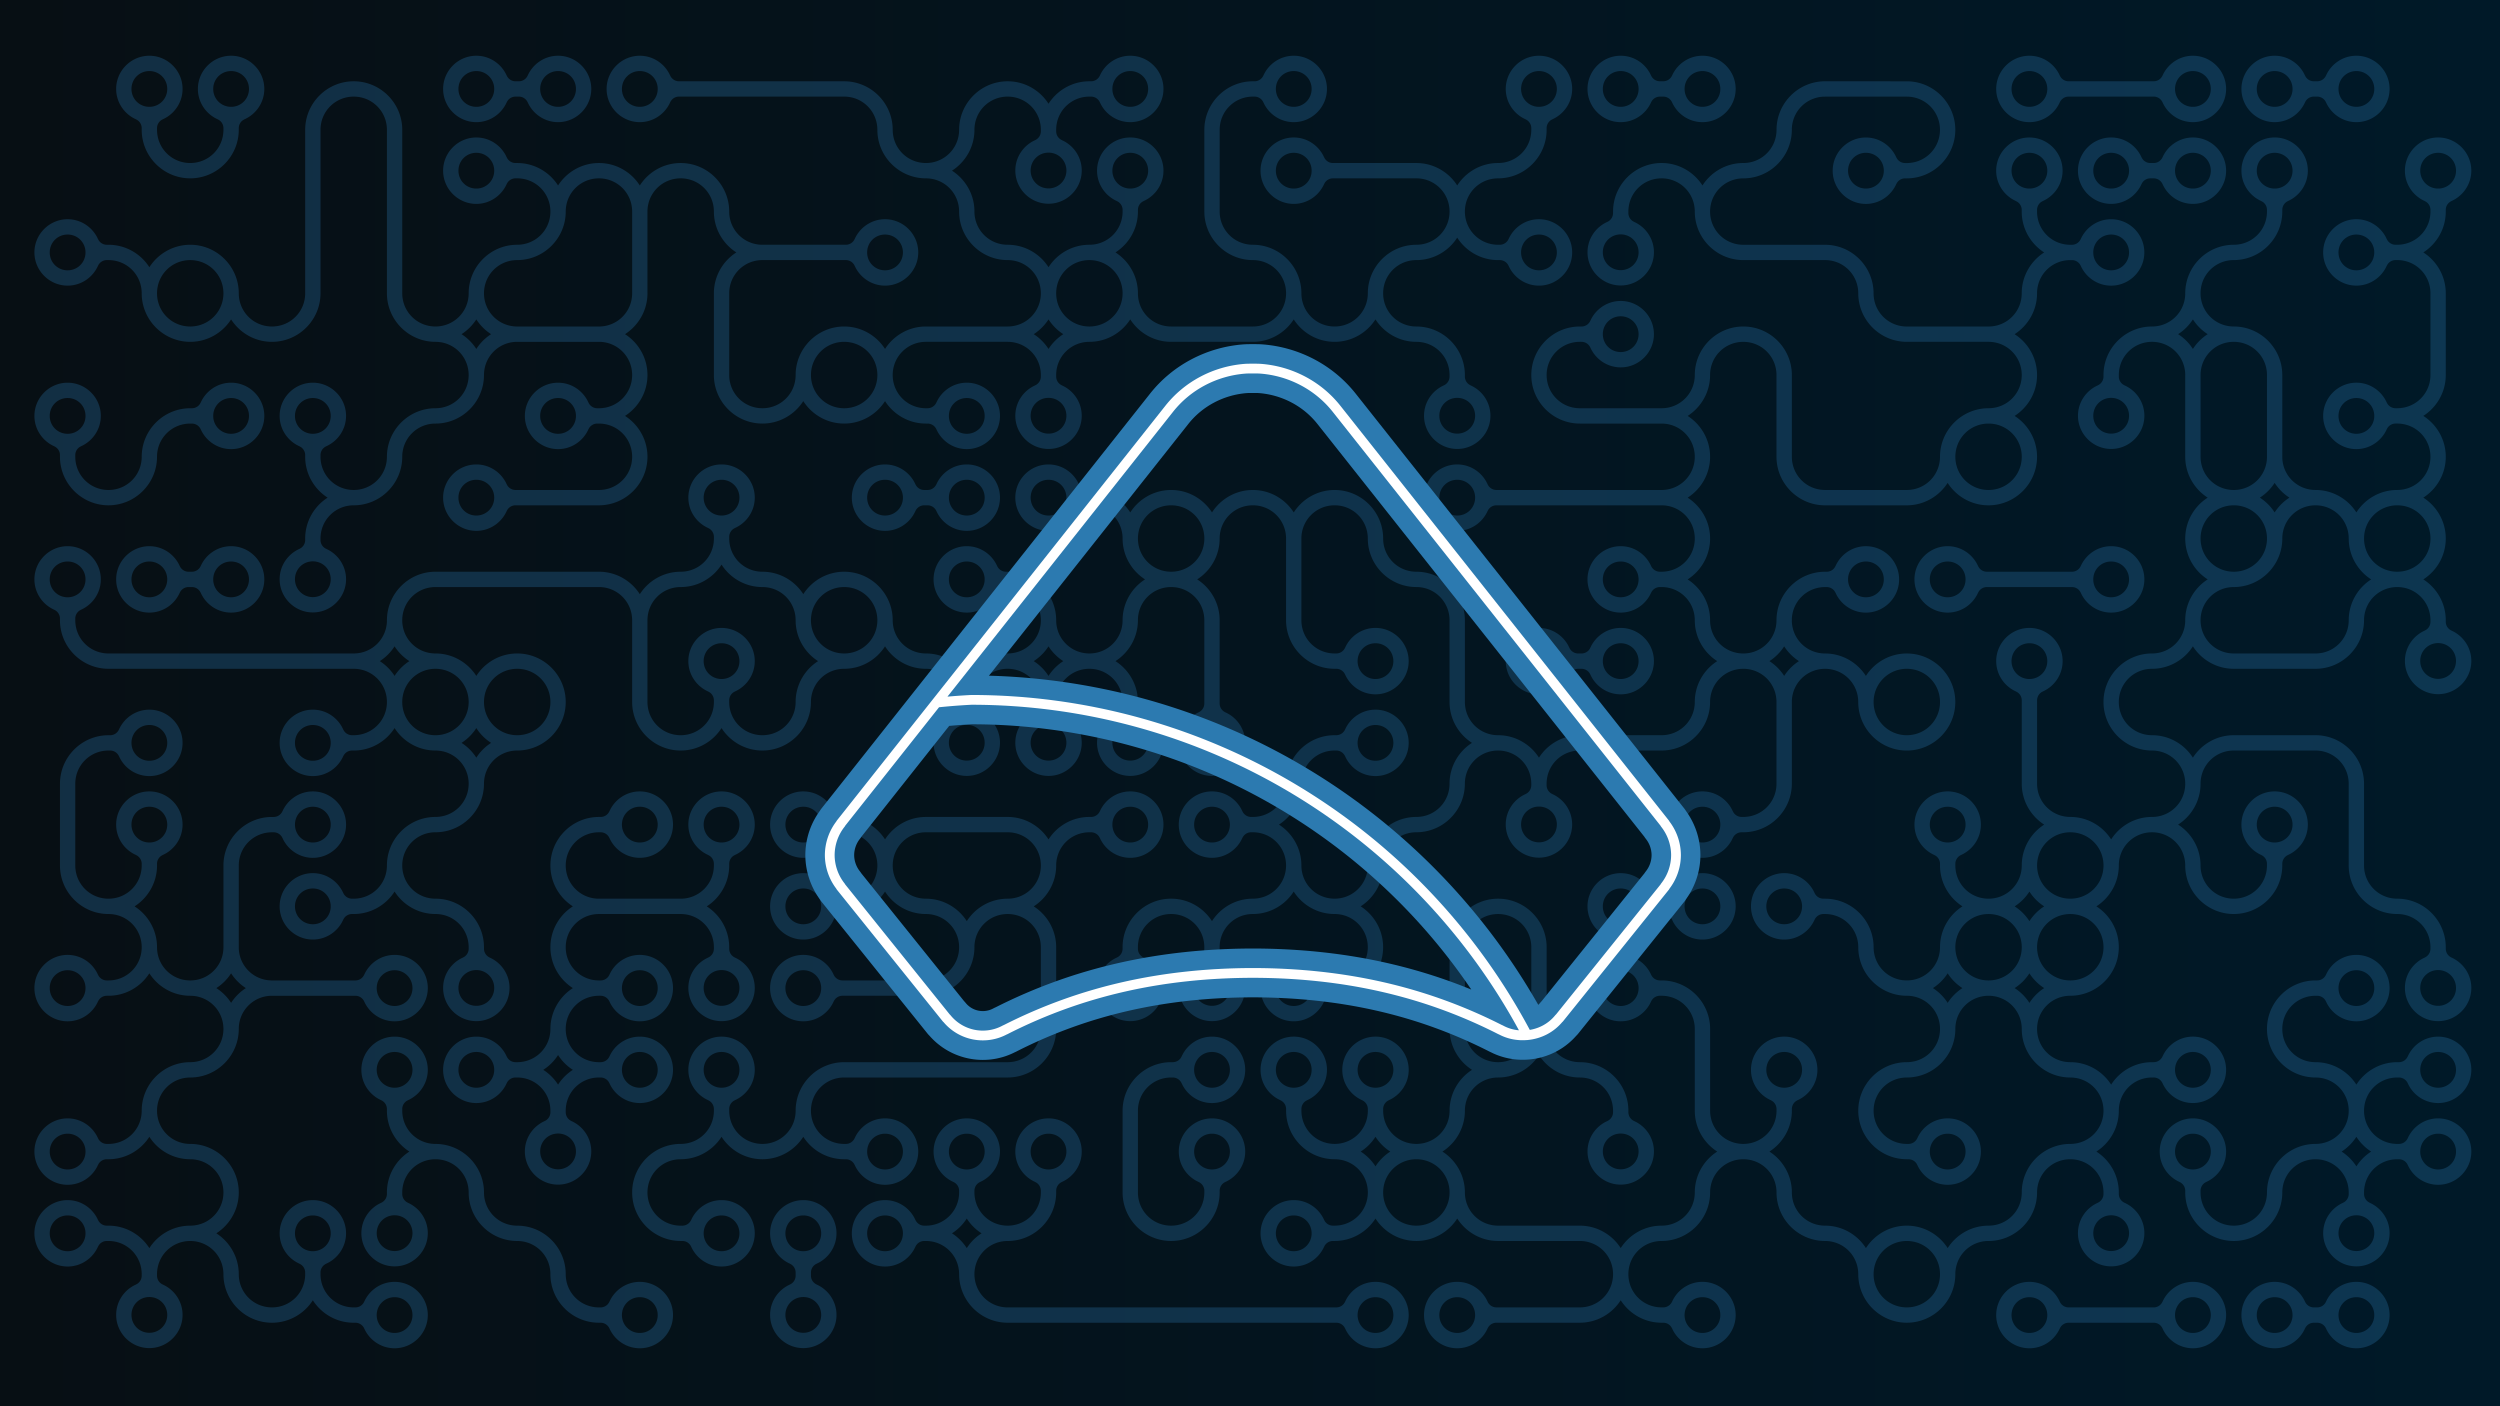 <?xml version="1.0" encoding="UTF-8" standalone="no"?>
<!-- Created with Inkscape (http://www.inkscape.org/) -->

<svg
   width="1280"
   height="720"
   viewBox="0 0 1280 720"
   version="1.1"
   id="svg1"
   xml:space="preserve"
   inkscape:version="1.4 (e7c3feb100, 2024-10-09)"
   sodipodi:docname="atmosphere.svg"
   inkscape:export-filename="atmosphere.png"
   inkscape:export-xdpi="96"
   inkscape:export-ydpi="96"
   xmlns:inkscape="http://www.inkscape.org/namespaces/inkscape"
   xmlns:sodipodi="http://sodipodi.sourceforge.net/DTD/sodipodi-0.dtd"
   xmlns:xlink="http://www.w3.org/1999/xlink"
   xmlns="http://www.w3.org/2000/svg"
   xmlns:svg="http://www.w3.org/2000/svg"><sodipodi:namedview
     id="namedview1"
     pagecolor="#ffffff"
     bordercolor="#000000"
     borderopacity="0.25"
     inkscape:showpageshadow="2"
     inkscape:pageopacity="0.0"
     inkscape:pagecheckerboard="0"
     inkscape:deskcolor="#d1d1d1"
     inkscape:document-units="px"
     inkscape:zoom="0.39001358"
     inkscape:cx="817.92023"
     inkscape:cy="-25.640133"
     inkscape:window-width="1920"
     inkscape:window-height="1020"
     inkscape:window-x="1920"
     inkscape:window-y="32"
     inkscape:window-maximized="1"
     inkscape:current-layer="layer1"
     showguides="true"><sodipodi:guide
       position="641.472,564.791"
       orientation="1,0"
       id="guide21"
       inkscape:locked="false" /></sodipodi:namedview><defs
     id="defs1"><linearGradient
       id="linearGradient87"
       inkscape:collect="always"><stop
         style="stop-color:#070f14;stop-opacity:1;"
         offset="0"
         id="stop87" /><stop
         style="stop-color:#001928;stop-opacity:1;"
         offset="1"
         id="stop88" /></linearGradient><inkscape:path-effect
       effect="circle_with_radius"
       id="path-effect74"
       is_visible="true"
       lpeversion="1" /><inkscape:path-effect
       effect="circle_with_radius"
       id="path-effect54"
       is_visible="true"
       lpeversion="1" /><inkscape:path-effect
       effect="circle_with_radius"
       id="path-effect51"
       is_visible="true"
       lpeversion="1" /><inkscape:path-effect
       effect="circle_with_radius"
       id="path-effect50"
       is_visible="true"
       lpeversion="1" /><inkscape:path-effect
       effect="circle_with_radius"
       id="path-effect42"
       is_visible="true"
       lpeversion="1" /><inkscape:path-effect
       effect="circle_with_radius"
       id="path-effect41"
       is_visible="true"
       lpeversion="1" /><inkscape:path-effect
       effect="circle_with_radius"
       id="path-effect22"
       is_visible="true"
       lpeversion="1" /><linearGradient
       inkscape:collect="always"
       xlink:href="#linearGradient87"
       id="linearGradient88"
       x1="0"
       y1="360"
       x2="1280"
       y2="360"
       gradientUnits="userSpaceOnUse" /><filter
       inkscape:collect="always"
       style="color-interpolation-filters:sRGB"
       id="filter2"
       x="-0.072"
       y="-0.091"
       width="1.144"
       height="1.182"><feGaussianBlur
         inkscape:collect="always"
         stdDeviation="7.747"
         id="feGaussianBlur2" /></filter></defs><g
     inkscape:label="Capa 1"
     inkscape:groupmode="layer"
     id="layer1"><rect
       style="fill:url(#linearGradient88);fill-opacity:1;stroke:none;stroke-width:32.111;stroke-linecap:round;stroke-linejoin:round;stroke-opacity:1;paint-order:stroke fill markers"
       id="rect1"
       width="1280"
       height="720"
       x="0"
       y="0"
       ry="0" /><path
       id="path55"
       style="stroke-width:7.847;paint-order:markers fill stroke;fill:#2c7ab0;fill-opacity:1;opacity:0.3"
       d="m 76.472,28.538 c -9.344,0 -17.002,7.659 -17.002,17.002 0,6.909 4.189,12.892 10.149,15.544 l -0.008,0.015 a 4.937,4.937 0 0 1 2.938,4.498 v 0.869 c 0,13.677 11.172,24.849 24.849,24.849 13.678,0 24.849,-11.172 24.849,-24.849 v -0.869 a 4.937,4.937 0 0 1 2.938,-4.498 l -0.008,-0.015 c 5.96,-2.651 10.149,-8.635 10.149,-15.544 0,-9.344 -7.659,-17.002 -17.002,-17.002 -9.344,0 -17.002,7.659 -17.002,17.002 0,6.909 4.189,12.892 10.149,15.544 l -0.008,0.015 a 4.937,4.937 0 0 1 2.938,4.498 v 0.869 c 0,9.437 -7.566,17.002 -17.002,17.002 -9.437,0 -17.002,-7.566 -17.002,-17.002 v -0.869 a 4.937,4.937 0 0 1 2.938,-4.498 l -0.008,-0.015 c 5.96,-2.651 10.149,-8.635 10.149,-15.544 0,-9.344 -7.659,-17.002 -17.002,-17.002 z m 167.407,0 c -9.344,0 -17.002,7.659 -17.002,17.002 0,9.344 7.659,17.002 17.002,17.002 6.909,0 12.892,-4.189 15.544,-10.149 l 0.015,0.008 a 4.937,4.937 0 0 1 4.498,-2.938 h 0.869 0.869 a 4.937,4.937 0 0 1 4.498,2.938 l 0.015,-0.008 c 2.651,5.96 8.635,10.149 15.544,10.149 9.344,0 17.002,-7.659 17.002,-17.002 0,-9.344 -7.659,-17.002 -17.002,-17.002 -6.909,0 -12.892,4.189 -15.544,10.149 l -0.015,-0.008 a 4.937,4.937 0 0 1 -4.498,2.938 h -0.869 -0.869 a 4.937,4.937 0 0 1 -4.498,-2.938 l -0.015,0.008 C 256.771,32.727 250.788,28.538 243.879,28.538 Z m 83.703,0 c -9.344,0 -17.002,7.659 -17.002,17.002 0,9.344 7.659,17.002 17.002,17.002 6.909,0 12.892,-4.189 15.544,-10.149 l 0.016,0.008 a 4.937,4.937 0 0 1 4.498,-2.938 h 0.869 41.852 41.852 c 9.437,0 17.002,7.566 17.002,17.002 0,13.677 11.172,24.849 24.849,24.849 9.437,0 17.002,7.566 17.002,17.002 0,13.678 11.172,24.849 24.849,24.849 9.437,0 17.002,7.566 17.002,17.002 0,9.437 -7.566,17.002 -17.002,17.002 H 474.063 c -8.768,0 -16.5,4.593 -20.926,11.492 -4.426,-6.898 -12.158,-11.492 -20.926,-11.492 -13.678,0 -24.849,11.172 -24.849,24.849 0,9.437 -7.566,17.002 -17.002,17.002 -9.437,0 -17.002,-7.566 -17.002,-17.002 v -41.852 c 0,-9.437 7.566,-17.002 17.002,-17.002 h 41.852 0.869 a 4.937,4.937 0 0 1 4.498,2.938 l 0.016,-0.008 c 2.651,5.96 8.635,10.149 15.543,10.149 9.344,0 17.002,-7.659 17.002,-17.002 0,-9.344 -7.659,-17.002 -17.002,-17.002 -6.909,0 -12.892,4.189 -15.544,10.149 l -0.016,-0.008 a 4.937,4.937 0 0 1 -4.498,2.938 h -0.869 -41.852 c -9.437,0 -17.002,-7.566 -17.002,-17.002 0,-13.677 -11.172,-24.849 -24.849,-24.849 -8.768,0 -16.5,4.593 -20.926,11.492 -4.426,-6.898 -12.158,-11.492 -20.926,-11.492 -8.768,0 -16.5,4.593 -20.926,11.492 -4.426,-6.898 -12.158,-11.492 -20.926,-11.492 h -0.869 a 4.937,4.937 0 0 1 -4.498,-2.938 l -0.015,0.008 c -2.651,-5.96 -8.635,-10.149 -15.544,-10.149 -9.344,0 -17.002,7.659 -17.002,17.002 0,9.344 7.659,17.002 17.002,17.002 6.909,0 12.892,-4.189 15.544,-10.149 l 0.015,0.008 a 4.937,4.937 0 0 1 4.498,-2.938 h 0.869 c 9.437,0 17.002,7.566 17.002,17.002 0,9.437 -7.566,17.002 -17.002,17.002 -13.678,0 -24.849,11.172 -24.849,24.849 0,9.437 -7.566,17.002 -17.002,17.002 -9.437,0 -17.002,-7.566 -17.002,-17.002 V 108.318 66.466 c 0,-13.677 -11.172,-24.849 -24.849,-24.849 -13.678,0 -24.849,11.172 -24.849,24.849 v 41.852 41.852 c 0,9.437 -7.566,17.002 -17.002,17.002 -9.437,0 -17.002,-7.566 -17.002,-17.002 0,-13.678 -11.172,-24.849 -24.849,-24.849 -8.768,0 -16.5,4.593 -20.926,11.492 -4.426,-6.898 -12.158,-11.492 -20.926,-11.492 h -0.869 a 4.937,4.937 0 0 1 -4.498,-2.938 l -0.015,0.008 c -2.651,-5.96 -8.635,-10.149 -15.544,-10.149 -9.344,0 -17.002,7.659 -17.002,17.002 0,9.344 7.659,17.002 17.002,17.002 6.909,0 12.892,-4.189 15.544,-10.149 l 0.015,0.008 a 4.937,4.937 0 0 1 4.498,-2.938 h 0.869 c 9.437,0 17.002,7.566 17.002,17.002 0,13.678 11.172,24.849 24.849,24.849 8.767,0 16.5,-4.594 20.926,-11.492 4.426,6.899 12.158,11.492 20.926,11.492 13.678,0 24.849,-11.172 24.849,-24.849 V 108.318 66.466 c 0,-9.437 7.566,-17.002 17.002,-17.002 9.437,0 17.002,7.566 17.002,17.002 v 41.852 41.852 c 0,13.678 11.172,24.849 24.849,24.849 9.437,0 17.002,7.566 17.002,17.002 0,9.437 -7.566,17.002 -17.002,17.002 -13.677,0 -24.849,11.172 -24.849,24.849 0,9.437 -7.566,17.002 -17.002,17.002 -9.437,0 -17.002,-7.566 -17.002,-17.002 v -0.869 a 4.937,4.937 0 0 1 2.938,-4.498 l -0.008,-0.015 c 5.96,-2.651 10.149,-8.635 10.149,-15.544 0,-9.344 -7.659,-17.002 -17.002,-17.002 -9.344,0 -17.002,7.659 -17.002,17.002 0,6.909 4.189,12.892 10.149,15.544 l -0.008,0.015 a 4.937,4.937 0 0 1 2.938,4.498 v 0.869 c 0,8.767 4.594,16.5 11.492,20.926 -6.899,4.426 -11.492,12.158 -11.492,20.926 v 0.787 a 4.937,4.937 0 0 1 -2.938,4.498 l 0.008,0.015 c -5.96,2.651 -10.149,8.635 -10.149,15.544 0,9.344 7.659,17.002 17.002,17.002 9.344,0 17.002,-7.659 17.002,-17.002 0,-6.909 -4.189,-12.892 -10.149,-15.544 l 0.008,-0.015 a 4.937,4.937 0 0 1 -2.938,-4.498 v -0.787 c 0,-9.437 7.566,-17.002 17.002,-17.002 13.678,0 24.849,-11.172 24.849,-24.849 0,-9.437 7.566,-17.002 17.002,-17.002 13.677,0 24.849,-11.172 24.849,-24.849 0,-9.437 7.566,-17.002 17.002,-17.002 h 41.852 c 9.437,0 17.002,7.566 17.002,17.002 0,9.437 -7.566,17.002 -17.002,17.002 h -0.869 a 4.937,4.937 0 0 1 -4.498,-2.938 l -0.015,0.008 c -2.651,-5.96 -8.635,-10.149 -15.544,-10.149 -9.344,0 -17.002,7.659 -17.002,17.002 0,9.344 7.659,17.002 17.002,17.002 6.909,0 12.892,-4.189 15.544,-10.149 l 0.015,0.008 a 4.937,4.937 0 0 1 4.498,-2.938 h 0.869 c 9.437,0 17.002,7.566 17.002,17.002 0,9.437 -7.566,17.002 -17.002,17.002 h -41.852 -0.869 a 4.937,4.937 0 0 1 -4.498,-2.938 l -0.015,0.008 c -2.651,-5.96 -8.635,-10.149 -15.544,-10.149 -9.344,0 -17.002,7.659 -17.002,17.002 0,9.344 7.659,17.002 17.002,17.002 6.909,0 12.892,-4.189 15.544,-10.149 l 0.015,0.008 a 4.937,4.937 0 0 1 4.498,-2.938 h 0.869 41.852 c 13.677,0 24.849,-11.172 24.849,-24.849 0,-8.768 -4.593,-16.5 -11.492,-20.926 6.898,-4.426 11.492,-12.158 11.492,-20.926 0,-8.768 -4.593,-16.5 -11.492,-20.926 6.898,-4.426 11.492,-12.158 11.492,-20.926 v -41.852 c 0,-9.437 7.566,-17.002 17.002,-17.002 9.437,0 17.002,7.566 17.002,17.002 0,8.767 4.594,16.5 11.492,20.926 -6.899,4.426 -11.492,12.158 -11.492,20.926 v 41.852 c 0,13.678 11.172,24.849 24.849,24.849 8.767,0 16.5,-4.594 20.926,-11.492 4.426,6.899 12.158,11.492 20.926,11.492 8.767,0 16.5,-4.594 20.926,-11.492 4.426,6.899 12.158,11.492 20.926,11.492 h 0.869 a 4.937,4.937 0 0 1 4.498,2.938 l 0.016,-0.008 c 2.651,5.96 8.635,10.149 15.543,10.149 9.344,0 17.002,-7.659 17.002,-17.002 0,-9.344 -7.659,-17.002 -17.002,-17.002 -6.909,0 -12.892,4.189 -15.544,10.149 l -0.016,-0.008 a 4.937,4.937 0 0 1 -4.498,2.938 h -0.869 c -9.437,0 -17.002,-7.566 -17.002,-17.002 0,-9.437 7.566,-17.002 17.002,-17.002 h 41.852 c 9.437,0 17.002,7.566 17.002,17.002 v 0.787 a 4.937,4.937 0 0 1 -2.938,4.498 l 0.013,0.015 c -5.96,2.651 -10.149,8.635 -10.149,15.544 0,9.344 7.659,17.002 17.002,17.002 9.344,0 17.002,-7.659 17.002,-17.002 0,-6.909 -4.189,-12.892 -10.149,-15.544 l 0.013,-0.015 a 4.937,4.937 0 0 1 -2.948,-4.498 v -0.787 c 0,-9.437 7.566,-17.002 17.002,-17.002 8.767,0 16.5,-4.594 20.926,-11.492 4.426,6.899 12.158,11.492 20.926,11.492 h 41.852 c 8.767,0 16.5,-4.594 20.926,-11.492 4.426,6.899 12.158,11.492 20.926,11.492 8.767,0 16.5,-4.594 20.926,-11.492 4.426,6.899 12.158,11.492 20.926,11.492 9.437,0 17.002,7.566 17.002,17.002 v 0.787 a 4.937,4.937 0 0 1 -2.938,4.498 l 0.013,0.015 c -5.96,2.651 -10.149,8.635 -10.149,15.544 0,9.344 7.659,17.002 17.002,17.002 9.344,0 17.002,-7.659 17.002,-17.002 0,-6.909 -4.189,-12.892 -10.149,-15.544 l 0.013,-0.015 a 4.937,4.937 0 0 1 -2.948,-4.498 v -0.869 0 c -0.047,-13.64 -11.199,-24.768 -24.849,-24.768 -9.437,0 -17.002,-7.566 -17.002,-17.002 0,-9.437 7.566,-17.002 17.002,-17.002 8.767,0 16.5,-4.594 20.926,-11.492 4.426,6.899 12.158,11.492 20.926,11.492 h 0.869 a 4.937,4.937 0 0 1 4.498,2.938 l 0.016,-0.008 c 2.651,5.96 8.635,10.149 15.543,10.149 9.344,0 17.002,-7.659 17.002,-17.002 0,-9.344 -7.659,-17.002 -17.002,-17.002 -6.909,0 -12.892,4.189 -15.544,10.149 l -0.016,-0.008 a 4.937,4.937 0 0 1 -4.498,2.938 h -0.869 c -9.437,0 -17.002,-7.566 -17.002,-17.002 0,-9.437 7.566,-17.002 17.002,-17.002 13.678,0 24.849,-11.172 24.849,-24.849 v -0.869 a 4.937,4.937 0 0 1 2.938,-4.498 l -0.013,-0.015 c 5.965,-2.651 10.154,-8.635 10.154,-15.544 0,-9.344 -7.659,-17.002 -17.002,-17.002 -9.344,0 -17.002,7.659 -17.002,17.002 0,6.909 4.189,12.892 10.149,15.544 l -0.013,0.015 a 4.937,4.937 0 0 1 2.943,4.498 v 0.869 c 0,9.437 -7.566,17.002 -17.002,17.002 -8.768,0 -16.5,4.593 -20.926,11.492 C 741.674,88.062 733.941,83.468 725.173,83.468 h -41.852 -0.869 a 4.937,4.937 0 0 1 -4.498,-2.938 l -0.016,0.008 c -2.651,-5.96 -8.635,-10.149 -15.543,-10.149 -9.344,0 -17.002,7.659 -17.002,17.002 0,9.344 7.659,17.002 17.002,17.002 6.909,0 12.892,-4.189 15.544,-10.149 l 0.016,0.008 a 4.937,4.937 0 0 1 4.498,-2.938 h 0.869 41.852 c 9.437,0 17.002,7.566 17.002,17.002 0,9.437 -7.566,17.002 -17.002,17.002 -13.678,0 -24.849,11.172 -24.849,24.849 0,9.437 -7.566,17.002 -17.002,17.002 -9.437,0 -17.002,-7.566 -17.002,-17.002 0,-13.678 -11.172,-24.849 -24.849,-24.849 -9.437,0 -17.002,-7.566 -17.002,-17.002 V 66.466 c 0,-9.437 7.566,-17.002 17.002,-17.002 h 0.869 a 4.937,4.937 0 0 1 4.498,2.938 l 0.016,-0.008 c 2.651,5.96 8.635,10.149 15.543,10.149 9.344,0 17.002,-7.659 17.002,-17.002 0,-9.344 -7.659,-17.002 -17.002,-17.002 -6.909,0 -12.892,4.189 -15.544,10.149 l -0.016,-0.008 a 4.937,4.937 0 0 1 -4.498,2.938 h -0.869 c -13.678,0 -24.849,11.172 -24.849,24.849 v 41.852 c 0,13.677 11.172,24.849 24.849,24.849 9.437,0 17.002,7.566 17.002,17.002 0,9.437 -7.566,17.002 -17.002,17.002 h -41.852 c -9.437,0 -17.002,-7.566 -17.002,-17.002 0,-8.768 -4.593,-16.5 -11.492,-20.926 6.898,-4.426 11.492,-12.158 11.492,-20.926 v -0.869 a 4.937,4.937 0 0 1 2.938,-4.498 l -0.013,-0.015 c 5.965,-2.651 10.154,-8.635 10.154,-15.544 0,-9.344 -7.659,-17.002 -17.002,-17.002 -9.344,0 -17.002,7.659 -17.002,17.002 0,6.909 4.189,12.892 10.149,15.544 l -0.013,0.015 a 4.937,4.937 0 0 1 2.943,4.498 v 0.869 c 0,9.437 -7.566,17.002 -17.002,17.002 -8.768,0 -16.5,4.593 -20.926,11.492 -4.426,-6.898 -12.158,-11.492 -20.926,-11.492 -9.437,0 -17.002,-7.566 -17.002,-17.002 0,-8.768 -4.593,-16.5 -11.492,-20.926 6.898,-4.426 11.492,-12.158 11.492,-20.926 0,-9.437 7.566,-17.002 17.002,-17.002 9.437,0 17.002,7.566 17.002,17.002 v 0.787 a 4.937,4.937 0 0 1 -2.938,4.498 l 0.013,0.015 c -5.96,2.651 -10.149,8.635 -10.149,15.544 0,9.344 7.659,17.002 17.002,17.002 9.344,0 17.002,-7.659 17.002,-17.002 0,-6.909 -4.189,-12.892 -10.149,-15.544 l 0.013,-0.015 a 4.937,4.937 0 0 1 -2.948,-4.498 v -0.787 c 0,-9.437 7.566,-17.002 17.002,-17.002 h 0.869 a 4.937,4.937 0 0 1 4.498,2.938 l 0.016,-0.008 c 2.651,5.96 8.635,10.149 15.543,10.149 9.344,0 17.002,-7.659 17.002,-17.002 0,-9.344 -7.659,-17.002 -17.002,-17.002 -6.909,0 -12.892,4.189 -15.544,10.149 l -0.016,-0.008 a 4.937,4.937 0 0 1 -4.498,2.938 h -0.869 c -8.768,0 -16.5,4.593 -20.926,11.492 -4.426,-6.898 -12.158,-11.492 -20.926,-11.492 -13.678,0 -24.849,11.172 -24.849,24.849 0,9.437 -7.566,17.002 -17.002,17.002 -9.437,0 -17.002,-7.566 -17.002,-17.002 0,-13.677 -11.172,-24.849 -24.849,-24.849 h -41.852 -41.852 -0.869 a 4.937,4.937 0 0 1 -4.498,-2.938 l -0.016,0.008 C 340.475,32.727 334.491,28.538 327.582,28.538 Z m 502.22,0 c -9.344,0 -17.002,7.659 -17.002,17.002 0,9.344 7.659,17.002 17.002,17.002 6.909,0 12.892,-4.189 15.544,-10.149 l 0.016,0.008 a 4.937,4.937 0 0 1 4.498,-2.938 h 0.869 0.869 a 4.937,4.937 0 0 1 4.498,2.938 l 0.016,-0.008 c 2.651,5.96 8.635,10.149 15.543,10.149 9.344,0 17.002,-7.659 17.002,-17.002 0,-9.344 -7.659,-17.002 -17.002,-17.002 -6.909,0 -12.892,4.189 -15.544,10.149 l -0.016,-0.008 a 4.937,4.937 0 0 1 -4.498,2.938 h -0.869 -0.869 a 4.937,4.937 0 0 1 -4.498,-2.938 l -0.016,0.008 C 842.695,32.727 836.711,28.538 829.803,28.538 Z m 209.258,0 c -9.344,0 -17.002,7.659 -17.002,17.002 0,9.344 7.659,17.002 17.002,17.002 6.909,0 12.892,-4.189 15.544,-10.149 l 0.016,0.008 a 4.937,4.937 0 0 1 4.498,-2.938 h 0.869 41.852 0.869 a 4.937,4.937 0 0 1 4.498,2.938 l 0.016,-0.008 c 2.651,5.96 8.634,10.149 15.543,10.149 9.344,0 17.002,-7.659 17.002,-17.002 0,-9.344 -7.659,-17.002 -17.002,-17.002 -6.909,0 -12.892,4.189 -15.544,10.149 l -0.016,-0.008 a 4.937,4.937 0 0 1 -4.498,2.938 h -0.869 -41.852 -0.869 a 4.937,4.937 0 0 1 -4.498,-2.938 l -0.016,0.008 c -2.651,-5.96 -8.634,-10.149 -15.543,-10.149 z m 125.555,0 c -9.344,0 -17.002,7.659 -17.002,17.002 0,9.344 7.659,17.002 17.002,17.002 6.909,0 12.892,-4.189 15.544,-10.149 l 0.016,0.008 a 4.937,4.937 0 0 1 4.498,-2.938 h 0.869 0.869 a 4.937,4.937 0 0 1 4.498,2.938 l 0.016,-0.008 c 2.651,5.96 8.635,10.149 15.543,10.149 9.344,0 17.002,-7.659 17.002,-17.002 0,-9.344 -7.659,-17.002 -17.002,-17.002 -6.909,0 -12.892,4.189 -15.544,10.149 l -0.016,-0.008 a 4.937,4.937 0 0 1 -4.498,2.938 h -0.869 -0.869 a 4.937,4.937 0 0 1 -4.498,-2.938 l -0.016,0.008 C 1177.508,32.727 1171.525,28.538 1164.616,28.538 Z M 76.472,36.385 c 5.103,0 9.155,4.052 9.155,9.155 0,5.103 -4.052,9.155 -9.155,9.155 -5.103,0 -9.155,-4.052 -9.155,-9.155 0,-5.103 4.052,-9.155 9.155,-9.155 z m 41.852,0 c 5.103,0 9.155,4.052 9.155,9.155 0,5.103 -4.052,9.155 -9.155,9.155 -5.103,0 -9.155,-4.052 -9.155,-9.155 0,-5.103 4.052,-9.155 9.155,-9.155 z m 125.555,0 c 5.103,0 9.155,4.052 9.155,9.155 0,5.103 -4.052,9.155 -9.155,9.155 -5.103,0 -9.155,-4.052 -9.155,-9.155 0,-5.103 4.052,-9.155 9.155,-9.155 z m 41.852,0 c 5.103,0 9.155,4.052 9.155,9.155 0,5.103 -4.052,9.155 -9.155,9.155 -5.103,0 -9.155,-4.052 -9.155,-9.155 0,-5.103 4.052,-9.155 9.155,-9.155 z m 41.852,0 c 5.103,0 9.155,4.052 9.155,9.155 0,5.103 -4.052,9.155 -9.155,9.155 -5.103,0 -9.155,-4.052 -9.155,-9.155 0,-5.103 4.052,-9.155 9.155,-9.155 z m 251.11,0 c 5.103,0 9.155,4.052 9.155,9.155 0,5.103 -4.052,9.155 -9.155,9.155 -5.103,0 -9.155,-4.052 -9.155,-9.155 0,-5.103 4.052,-9.155 9.155,-9.155 z m 83.703,0 c 5.103,0 9.155,4.052 9.155,9.155 0,5.103 -4.052,9.155 -9.155,9.155 -5.103,0 -9.155,-4.052 -9.155,-9.155 0,-5.103 4.052,-9.155 9.155,-9.155 z m 125.555,0 c 5.103,0 9.155,4.052 9.155,9.155 0,5.103 -4.052,9.155 -9.155,9.155 -5.103,0 -9.155,-4.052 -9.155,-9.155 0,-5.103 4.052,-9.155 9.155,-9.155 z m 41.852,0 c 5.103,0 9.155,4.052 9.155,9.155 0,5.103 -4.052,9.155 -9.155,9.155 -5.103,0 -9.155,-4.052 -9.155,-9.155 0,-5.103 4.052,-9.155 9.155,-9.155 z m 41.852,0 c 5.103,0 9.155,4.052 9.155,9.155 0,5.103 -4.052,9.155 -9.155,9.155 -5.103,0 -9.155,-4.052 -9.155,-9.155 0,-5.103 4.052,-9.155 9.155,-9.155 z m 167.407,0 c 5.103,0 9.155,4.052 9.155,9.155 0,5.103 -4.052,9.155 -9.155,9.155 -5.103,0 -9.155,-4.052 -9.155,-9.155 0,-5.103 4.052,-9.155 9.155,-9.155 z m 83.703,0 c 5.103,0 9.155,4.052 9.155,9.155 0,5.103 -4.053,9.155 -9.155,9.155 -5.103,0 -9.155,-4.052 -9.155,-9.155 0,-5.103 4.052,-9.155 9.155,-9.155 z m 41.852,0 c 5.103,0 9.155,4.052 9.155,9.155 0,5.103 -4.053,9.155 -9.155,9.155 -5.103,0 -9.155,-4.052 -9.155,-9.155 0,-5.103 4.052,-9.155 9.155,-9.155 z m 41.852,0 c 5.103,0 9.155,4.052 9.155,9.155 0,5.103 -4.053,9.155 -9.155,9.155 -5.103,0 -9.155,-4.052 -9.155,-9.155 0,-5.103 4.052,-9.155 9.155,-9.155 z m -272.036,5.231 c -13.678,0 -24.849,11.172 -24.849,24.849 0,9.437 -7.566,17.002 -17.002,17.002 -8.768,0 -16.5,4.593 -20.926,11.492 -4.426,-6.898 -12.158,-11.492 -20.926,-11.492 -13.65,0 -24.802,11.128 -24.847,24.768 v 0 0.869 a 4.937,4.937 0 0 1 -2.938,4.498 l 0.013,0.015 c -5.96,2.651 -10.149,8.635 -10.149,15.544 0,9.344 7.659,17.002 17.002,17.002 9.344,0 17.002,-7.659 17.002,-17.002 0,-6.909 -4.189,-12.892 -10.149,-15.544 l 0.013,-0.015 a 4.937,4.937 0 0 1 -2.951,-4.498 v -0.787 c 0,-9.437 7.566,-17.002 17.002,-17.002 9.437,0 17.002,7.566 17.002,17.002 0,13.678 11.172,24.849 24.849,24.849 h 41.852 c 9.437,0 17.002,7.566 17.002,17.002 0,13.678 11.172,24.849 24.849,24.849 h 41.852 c 9.437,0 17.002,7.566 17.002,17.002 0,9.437 -7.566,17.002 -17.002,17.002 -13.678,0 -24.849,11.172 -24.849,24.849 0,9.437 -7.566,17.002 -17.002,17.002 h -41.852 c -9.437,0 -17.002,-7.566 -17.002,-17.002 V 192.021 c 0,-13.677 -11.172,-24.849 -24.849,-24.849 -13.678,0 -24.849,11.172 -24.849,24.849 0,9.437 -7.566,17.002 -17.002,17.002 h -41.852 c -9.437,0 -17.002,-7.566 -17.002,-17.002 0,-9.437 7.566,-17.002 17.002,-17.002 h 0.869 a 4.937,4.937 0 0 1 4.498,2.938 l 0.016,-0.008 c 2.651,5.96 8.635,10.149 15.543,10.149 9.344,0 17.002,-7.659 17.002,-17.002 0,-9.344 -7.659,-17.002 -17.002,-17.002 -6.909,0 -12.892,4.189 -15.544,10.149 l -0.016,-0.008 a 4.937,4.937 0 0 1 -4.498,2.938 h -0.869 c -13.678,0 -24.849,11.172 -24.849,24.849 0,13.678 11.172,24.849 24.849,24.849 h 41.852 c 9.437,0 17.002,7.566 17.002,17.002 0,9.437 -7.566,17.002 -17.002,17.002 h -41.852 -41.852 -0.869 a 4.937,4.937 0 0 1 -4.498,-2.938 l -0.016,0.008 c -2.651,-5.96 -8.635,-10.149 -15.543,-10.149 -9.344,0 -17.002,7.659 -17.002,17.002 0,9.344 7.659,17.002 17.002,17.002 6.909,0 12.892,-4.189 15.544,-10.149 l 0.016,0.008 a 4.937,4.937 0 0 1 4.498,-2.938 h 0.869 41.852 41.852 c 9.437,0 17.002,7.566 17.002,17.002 0,9.437 -7.566,17.002 -17.002,17.002 h -0.869 a 4.937,4.937 0 0 1 -4.498,-2.938 l -0.016,0.008 c -2.651,-5.96 -8.635,-10.149 -15.543,-10.149 -9.344,0 -17.002,7.659 -17.002,17.002 0,9.344 7.659,17.002 17.002,17.002 6.909,0 12.892,-4.189 15.544,-10.149 l 0.016,0.008 a 4.937,4.937 0 0 1 4.498,-2.938 h 0.869 c 9.437,0 17.002,7.566 17.002,17.002 0,8.767 4.594,16.5 11.492,20.926 -6.899,4.426 -11.492,12.158 -11.492,20.926 0,9.437 -7.566,17.002 -17.002,17.002 h -41.852 c -8.768,0 -16.5,4.593 -20.926,11.492 -4.426,-6.898 -12.158,-11.492 -20.926,-11.492 -9.437,0 -17.002,-7.566 -17.002,-17.002 v -41.852 c 0,-13.678 -11.172,-24.849 -24.849,-24.849 -9.437,0 -17.002,-7.566 -17.002,-17.002 0,-13.678 -11.172,-24.849 -24.849,-24.849 -8.768,0 -16.5,4.593 -20.926,11.492 -4.426,-6.898 -12.158,-11.492 -20.926,-11.492 -8.768,0 -16.5,4.593 -20.926,11.492 -4.426,-6.898 -12.158,-11.492 -20.926,-11.492 -8.768,0 -16.5,4.593 -20.926,11.492 -4.426,-6.898 -12.158,-11.492 -20.926,-11.492 h -0.869 a 4.937,4.937 0 0 1 -4.498,-2.938 l -0.016,0.008 c -2.651,-5.96 -8.635,-10.149 -15.543,-10.149 -9.344,0 -17.002,7.659 -17.002,17.002 0,9.344 7.659,17.002 17.002,17.002 6.909,0 12.892,-4.189 15.544,-10.149 l 0.016,0.008 a 4.937,4.937 0 0 1 4.498,-2.938 h 0.869 c 9.437,0 17.002,7.566 17.002,17.002 0,8.767 4.594,16.5 11.492,20.926 -6.899,4.426 -11.492,12.158 -11.492,20.926 0,9.437 -7.566,17.002 -17.002,17.002 -9.437,0 -17.002,-7.566 -17.002,-17.002 0,-13.678 -11.172,-24.849 -24.849,-24.849 h -0.869 a 4.937,4.937 0 0 1 -4.498,-2.938 l -0.016,0.008 c -2.651,-5.96 -8.635,-10.149 -15.543,-10.149 -9.344,0 -17.002,7.659 -17.002,17.002 0,9.344 7.659,17.002 17.002,17.002 6.909,0 12.892,-4.189 15.544,-10.149 l 0.016,0.008 a 4.937,4.937 0 0 1 4.498,-2.938 h 0.869 c 9.437,0 17.002,7.566 17.002,17.002 0,9.437 -7.566,17.002 -17.002,17.002 -8.768,0 -16.5,4.593 -20.926,11.492 -4.426,-6.898 -12.158,-11.492 -20.926,-11.492 -9.437,0 -17.002,-7.566 -17.002,-17.002 0,-13.678 -11.172,-24.849 -24.849,-24.849 -8.768,0 -16.5,4.593 -20.926,11.492 -4.426,-6.898 -12.158,-11.492 -20.926,-11.492 -9.437,0 -17.002,-7.566 -17.002,-17.002 v -0.869 a 4.937,4.937 0 0 1 2.938,-4.498 l -0.013,-0.015 c 5.965,-2.651 10.154,-8.635 10.154,-15.544 0,-9.344 -7.659,-17.002 -17.002,-17.002 -9.344,0 -17.002,7.659 -17.002,17.002 0,6.909 4.189,12.892 10.149,15.544 l -0.013,0.015 a 4.937,4.937 0 0 1 2.943,4.498 v 0.869 c 0,9.437 -7.566,17.002 -17.002,17.002 -8.768,0 -16.5,4.593 -20.926,11.492 -4.426,-6.898 -12.158,-11.492 -20.926,-11.492 h -41.852 -41.852 c -13.677,0 -24.849,11.172 -24.849,24.849 0,9.437 -7.566,17.002 -17.002,17.002 H 139.25 97.398 55.546 c -9.437,0 -17.002,-7.566 -17.002,-17.002 v -0.869 a 4.937,4.937 0 0 1 2.938,-4.498 l -0.008,-0.015 c 5.96,-2.651 10.149,-8.635 10.149,-15.544 0,-9.344 -7.659,-17.002 -17.002,-17.002 -9.344,0 -17.002,7.659 -17.002,17.002 0,6.909 4.189,12.892 10.149,15.544 l -0.008,0.015 a 4.937,4.937 0 0 1 2.938,4.498 v 0.869 c 0,13.677 11.172,24.849 24.849,24.849 h 41.852 41.852 41.852 c 9.437,0 17.002,7.566 17.002,17.002 0,9.437 -7.566,17.002 -17.002,17.002 h -0.869 a 4.937,4.937 0 0 1 -4.498,-2.938 l -0.015,0.008 c -2.651,-5.96 -8.635,-10.149 -15.544,-10.149 -9.344,0 -17.002,7.659 -17.002,17.002 0,9.344 7.659,17.002 17.002,17.002 6.909,0 12.892,-4.189 15.544,-10.149 l 0.015,0.008 a 4.937,4.937 0 0 1 4.498,-2.938 h 0.869 c 8.767,0 16.5,-4.594 20.926,-11.492 4.426,6.899 12.158,11.492 20.926,11.492 9.437,0 17.002,7.566 17.002,17.002 0,9.437 -7.566,17.002 -17.002,17.002 -13.677,0 -24.849,11.172 -24.849,24.849 0,9.437 -7.566,17.002 -17.002,17.002 h -0.869 a 4.937,4.937 0 0 1 -4.498,-2.938 l -0.015,0.008 c -2.651,-5.96 -8.635,-10.149 -15.544,-10.149 -9.344,0 -17.002,7.659 -17.002,17.002 0,9.344 7.659,17.002 17.002,17.002 6.909,0 12.892,-4.189 15.544,-10.149 l 0.015,0.008 a 4.937,4.937 0 0 1 4.498,-2.938 h 0.869 c 8.767,0 16.5,-4.594 20.926,-11.492 4.426,6.899 12.158,11.492 20.926,11.492 9.437,0 17.002,7.566 17.002,17.002 v 0.787 a 4.937,4.937 0 0 1 -2.938,4.498 l 0.008,0.015 c -5.96,2.651 -10.149,8.635 -10.149,15.544 0,9.344 7.659,17.002 17.002,17.002 9.344,0 17.002,-7.659 17.002,-17.002 0,-6.909 -4.189,-12.892 -10.149,-15.544 l 0.008,-0.015 a 4.937,4.937 0 0 1 -2.938,-4.498 v -0.869 h -0.003 c -0.045,-13.64 -11.197,-24.768 -24.847,-24.768 -9.437,0 -17.002,-7.566 -17.002,-17.002 0,-9.437 7.566,-17.002 17.002,-17.002 13.678,0 24.849,-11.172 24.849,-24.849 0,-9.437 7.566,-17.002 17.002,-17.002 13.678,0 24.849,-11.172 24.849,-24.849 0,-13.678 -11.172,-24.849 -24.849,-24.849 -8.768,0 -16.5,4.593 -20.926,11.492 -4.426,-6.898 -12.158,-11.492 -20.926,-11.492 -9.437,0 -17.002,-7.566 -17.002,-17.002 0,-9.437 7.566,-17.002 17.002,-17.002 h 41.852 41.852 c 9.437,0 17.002,7.566 17.002,17.002 v 41.852 c 0,13.678 11.172,24.849 24.849,24.849 8.767,0 16.5,-4.594 20.926,-11.492 4.426,6.899 12.158,11.492 20.926,11.492 13.678,0 24.849,-11.172 24.849,-24.849 0,-9.437 7.566,-17.002 17.002,-17.002 8.767,0 16.5,-4.594 20.926,-11.492 4.426,6.899 12.158,11.492 20.926,11.492 9.437,0 17.002,7.566 17.002,17.002 v 0.787 a 4.937,4.937 0 0 1 -2.938,4.498 l 0.013,0.015 c -5.96,2.651 -10.149,8.635 -10.149,15.544 0,9.344 7.659,17.002 17.002,17.002 9.344,0 17.002,-7.659 17.002,-17.002 0,-6.909 -4.189,-12.892 -10.149,-15.544 l 0.013,-0.015 a 4.937,4.937 0 0 1 -2.948,-4.498 v -0.787 c 0,-9.437 7.566,-17.002 17.002,-17.002 9.437,0 17.002,7.566 17.002,17.002 v 0.787 a 4.937,4.937 0 0 1 -2.938,4.498 l 0.013,0.015 c -5.96,2.651 -10.149,8.635 -10.149,15.544 0,9.344 7.659,17.002 17.002,17.002 9.344,0 17.002,-7.659 17.002,-17.002 0,-6.909 -4.189,-12.892 -10.149,-15.544 l 0.013,-0.015 a 4.937,4.937 0 0 1 -2.948,-4.498 v -0.787 c 0,-9.437 7.566,-17.002 17.002,-17.002 9.437,0 17.002,7.566 17.002,17.002 v 0.787 a 4.937,4.937 0 0 1 -2.938,4.498 l 0.013,0.015 c -5.96,2.651 -10.149,8.635 -10.149,15.544 0,9.344 7.659,17.002 17.002,17.002 9.344,0 17.002,-7.659 17.002,-17.002 0,-6.909 -4.189,-12.892 -10.149,-15.544 l 0.013,-0.015 a 4.937,4.937 0 0 1 -2.948,-4.498 v -0.869 c -0.029,-8.734 -4.615,-16.432 -11.492,-20.844 6.898,-4.426 11.492,-12.158 11.492,-20.926 0,-9.437 7.566,-17.002 17.002,-17.002 9.437,0 17.002,7.566 17.002,17.002 v 41.852 0.787 a 4.937,4.937 0 0 1 -2.938,4.498 l 0.013,0.015 c -5.96,2.651 -10.149,8.635 -10.149,15.544 0,9.344 7.659,17.002 17.002,17.002 9.344,0 17.002,-7.659 17.002,-17.002 0,-6.909 -4.189,-12.892 -10.149,-15.544 l 0.013,-0.015 a 4.937,4.937 0 0 1 -2.948,-4.498 v -0.869 -41.77 c 0,-8.768 -4.593,-16.5 -11.492,-20.926 6.898,-4.426 11.492,-12.158 11.492,-20.926 0,-9.437 7.566,-17.002 17.002,-17.002 9.437,0 17.002,7.566 17.002,17.002 v 41.852 c 0,13.677 11.172,24.849 24.849,24.849 h 0.869 a 4.937,4.937 0 0 1 4.498,2.938 l 0.016,-0.008 c 2.651,5.96 8.635,10.149 15.543,10.149 9.344,0 17.002,-7.659 17.002,-17.002 0,-9.344 -7.659,-17.002 -17.002,-17.002 -6.909,0 -12.892,4.189 -15.544,10.149 l -0.016,-0.008 a 4.937,4.937 0 0 1 -4.498,2.938 h -0.869 c -9.437,0 -17.002,-7.566 -17.002,-17.002 v -41.852 c 0,-9.437 7.566,-17.002 17.002,-17.002 9.437,0 17.002,7.566 17.002,17.002 0,13.678 11.172,24.849 24.849,24.849 9.437,0 17.002,7.566 17.002,17.002 v 41.852 c 0,8.767 4.594,16.5 11.492,20.926 -6.899,4.426 -11.492,12.158 -11.492,20.926 0,9.437 -7.566,17.002 -17.002,17.002 -13.678,0 -24.849,11.172 -24.849,24.849 0,9.437 -7.566,17.002 -17.002,17.002 -9.437,0 -17.002,-7.566 -17.002,-17.002 0,-8.768 -4.593,-16.5 -11.492,-20.926 6.898,-4.426 11.492,-12.158 11.492,-20.926 0,-9.437 7.566,-17.002 17.002,-17.002 h 0.869 a 4.937,4.937 0 0 1 4.498,2.938 l 0.016,-0.008 c 2.651,5.96 8.635,10.149 15.543,10.149 9.344,0 17.002,-7.659 17.002,-17.002 0,-9.344 -7.659,-17.002 -17.002,-17.002 -6.909,0 -12.892,4.189 -15.544,10.149 l -0.016,-0.008 a 4.937,4.937 0 0 1 -4.498,2.938 h -0.869 c -13.678,0 -24.849,11.172 -24.849,24.849 0,9.437 -7.566,17.002 -17.002,17.002 h -0.869 a 4.937,4.937 0 0 1 -4.498,-2.938 l -0.016,0.008 c -2.651,-5.96 -8.635,-10.149 -15.543,-10.149 -9.344,0 -17.002,7.659 -17.002,17.002 0,9.344 7.659,17.002 17.002,17.002 6.909,0 12.892,-4.189 15.544,-10.149 l 0.016,0.008 a 4.937,4.937 0 0 1 4.498,-2.938 h 0.869 c 9.437,0 17.002,7.566 17.002,17.002 0,9.437 -7.566,17.002 -17.002,17.002 -8.768,0 -16.5,4.593 -20.926,11.492 -4.426,-6.898 -12.158,-11.492 -20.926,-11.492 -13.65,0 -24.802,11.128 -24.847,24.768 v 0 0.869 a 4.937,4.937 0 0 1 -2.938,4.498 l 0.013,0.015 c -5.96,2.651 -10.149,8.635 -10.149,15.544 0,9.344 7.659,17.002 17.002,17.002 9.344,0 17.002,-7.659 17.002,-17.002 0,-6.909 -4.189,-12.892 -10.149,-15.544 l 0.013,-0.015 a 4.937,4.937 0 0 1 -2.951,-4.498 v -0.787 c 0,-9.437 7.566,-17.002 17.002,-17.002 9.437,0 17.002,7.566 17.002,17.002 v 0.787 a 4.937,4.937 0 0 1 -2.938,4.498 l 0.013,0.015 c -5.96,2.651 -10.149,8.635 -10.149,15.544 0,9.344 7.659,17.002 17.002,17.002 9.344,0 17.002,-7.659 17.002,-17.002 0,-6.909 -4.189,-12.892 -10.149,-15.544 l 0.013,-0.015 a 4.937,4.937 0 0 1 -2.948,-4.498 v -0.787 c 0,-9.437 7.566,-17.002 17.002,-17.002 8.767,0 16.5,-4.594 20.926,-11.492 4.426,6.899 12.158,11.492 20.926,11.492 9.437,0 17.002,7.566 17.002,17.002 0,9.437 -7.566,17.002 -17.002,17.002 h -0.869 a 4.937,4.937 0 0 1 -4.498,-2.938 l -0.016,0.008 c -2.651,-5.96 -8.635,-10.149 -15.543,-10.149 -9.344,0 -17.002,7.659 -17.002,17.002 0,9.344 7.659,17.002 17.002,17.002 6.909,0 12.892,-4.189 15.544,-10.149 l 0.016,0.008 a 4.937,4.937 0 0 1 4.498,-2.938 h 0.869 c 13.678,0 24.849,-11.172 24.849,-24.849 0,-8.768 -4.593,-16.5 -11.492,-20.926 6.898,-4.426 11.492,-12.158 11.492,-20.926 0,-9.437 7.566,-17.002 17.002,-17.002 13.678,0 24.849,-11.172 24.849,-24.849 0,-9.437 7.566,-17.002 17.002,-17.002 9.437,0 17.002,7.566 17.002,17.002 v 0.787 a 4.937,4.937 0 0 1 -2.938,4.498 l 0.013,0.015 c -5.96,2.651 -10.149,8.635 -10.149,15.544 0,9.344 7.659,17.002 17.002,17.002 9.344,0 17.002,-7.659 17.002,-17.002 0,-6.909 -4.189,-12.892 -10.149,-15.544 l 0.013,-0.015 a 4.937,4.937 0 0 1 -2.948,-4.498 v -0.787 c 0,-9.437 7.566,-17.002 17.002,-17.002 h 41.852 c 13.678,0 24.849,-11.172 24.849,-24.849 0,-9.437 7.566,-17.002 17.002,-17.002 9.437,0 17.002,7.566 17.002,17.002 v 41.852 c 0,9.437 -7.566,17.002 -17.002,17.002 h -0.869 a 4.937,4.937 0 0 1 -4.498,-2.938 l -0.016,0.008 c -2.651,-5.96 -8.635,-10.149 -15.543,-10.149 -9.344,0 -17.002,7.659 -17.002,17.002 0,9.344 7.659,17.002 17.002,17.002 6.909,0 12.892,-4.189 15.544,-10.149 l 0.016,0.008 a 4.937,4.937 0 0 1 4.498,-2.938 h 0.869 c 13.678,0 24.849,-11.172 24.849,-24.849 V 359.434 c 0,-9.437 7.566,-17.002 17.002,-17.002 9.437,0 17.002,7.566 17.002,17.002 0,13.678 11.172,24.849 24.849,24.849 13.678,0 24.849,-11.172 24.849,-24.849 0,-13.678 -11.172,-24.849 -24.849,-24.849 -8.768,0 -16.5,4.593 -20.926,11.492 -4.426,-6.898 -12.158,-11.492 -20.926,-11.492 -9.437,0 -17.002,-7.566 -17.002,-17.002 0,-9.437 7.566,-17.002 17.002,-17.002 h 0.869 a 4.937,4.937 0 0 1 4.498,2.938 l 0.016,-0.008 c 2.651,5.96 8.635,10.149 15.543,10.149 9.344,0 17.002,-7.659 17.002,-17.002 0,-9.344 -7.659,-17.002 -17.002,-17.002 -6.909,0 -12.892,4.189 -15.544,10.149 l -0.016,-0.008 a 4.937,4.937 0 0 1 -4.498,2.938 h -0.869 c -13.678,0 -24.849,11.172 -24.849,24.849 0,9.437 -7.566,17.002 -17.002,17.002 -9.437,0 -17.002,-7.566 -17.002,-17.002 0,-8.768 -4.593,-16.5 -11.492,-20.926 6.898,-4.426 11.492,-12.158 11.492,-20.926 0,-8.768 -4.593,-16.5 -11.492,-20.926 6.898,-4.426 11.492,-12.158 11.492,-20.926 0,-8.768 -4.593,-16.5 -11.492,-20.926 6.898,-4.426 11.492,-12.158 11.492,-20.926 0,-9.437 7.566,-17.002 17.002,-17.002 9.437,0 17.002,7.566 17.002,17.002 v 41.852 c 0,13.678 11.172,24.849 24.849,24.849 h 41.852 c 8.767,0 16.5,-4.594 20.926,-11.492 4.426,6.899 12.158,11.492 20.926,11.492 13.678,0 24.849,-11.172 24.849,-24.849 0,-8.768 -4.593,-16.5 -11.492,-20.926 6.899,-4.426 11.492,-12.158 11.492,-20.926 0,-8.768 -4.593,-16.5 -11.492,-20.926 6.899,-4.426 11.492,-12.158 11.492,-20.926 0,-9.437 7.566,-17.002 17.002,-17.002 h 0.869 a 4.937,4.937 0 0 1 4.498,2.938 l 0.016,-0.008 c 2.651,5.96 8.634,10.149 15.543,10.149 9.344,0 17.002,-7.659 17.002,-17.002 0,-9.344 -7.659,-17.002 -17.002,-17.002 -6.909,0 -12.892,4.189 -15.544,10.149 l -0.016,-0.008 a 4.937,4.937 0 0 1 -4.498,2.938 h -0.869 c -9.437,0 -17.002,-7.566 -17.002,-17.002 v -0.869 a 4.937,4.937 0 0 1 2.938,-4.498 l -0.012,-0.015 c 5.965,-2.651 10.154,-8.635 10.154,-15.544 0,-9.344 -7.659,-17.002 -17.002,-17.002 -9.344,0 -17.002,7.659 -17.002,17.002 0,6.909 4.189,12.892 10.149,15.544 l -0.014,0.015 a 4.937,4.937 0 0 1 2.943,4.498 v 0.869 c 0,8.767 4.594,16.5 11.492,20.926 -6.899,4.426 -11.492,12.158 -11.492,20.926 0,9.437 -7.566,17.002 -17.002,17.002 h -41.852 c -9.437,0 -17.002,-7.566 -17.002,-17.002 0,-13.678 -11.172,-24.849 -24.849,-24.849 h -41.852 c -9.437,0 -17.002,-7.566 -17.002,-17.002 0,-9.437 7.566,-17.002 17.002,-17.002 13.678,0 24.849,-11.172 24.849,-24.849 0,-9.437 7.566,-17.002 17.002,-17.002 h 41.852 c 9.437,0 17.002,7.566 17.002,17.002 0,9.437 -7.566,17.002 -17.002,17.002 h -0.869 a 4.937,4.937 0 0 1 -4.498,-2.938 l -0.016,0.008 c -2.651,-5.96 -8.635,-10.149 -15.543,-10.149 -9.344,0 -17.002,7.659 -17.002,17.002 0,9.344 7.659,17.002 17.002,17.002 6.909,0 12.892,-4.189 15.544,-10.149 l 0.016,0.008 a 4.937,4.937 0 0 1 4.498,-2.938 h 0.869 c 13.678,0 24.849,-11.172 24.849,-24.849 0,-13.677 -11.172,-24.849 -24.849,-24.849 z m 146.481,28.773 c -9.344,0 -17.002,7.659 -17.002,17.002 0,9.344 7.659,17.002 17.002,17.002 6.909,0 12.892,-4.189 15.544,-10.149 l 0.016,0.008 A 4.937,4.937 0 0 1 1100.97,91.316 h 0.869 0.869 a 4.937,4.937 0 0 1 4.498,2.938 l 0.016,-0.008 c 2.651,5.96 8.634,10.149 15.543,10.149 9.344,0 17.002,-7.659 17.002,-17.002 0,-9.344 -7.659,-17.002 -17.002,-17.002 -6.909,0 -12.892,4.189 -15.544,10.149 l -0.016,-0.008 a 4.937,4.937 0 0 1 -4.498,2.938 h -0.869 -0.869 a 4.937,4.937 0 0 1 -4.498,-2.938 l -0.016,0.008 c -2.651,-5.96 -8.635,-10.149 -15.543,-10.149 z m 83.703,0 c -9.344,0 -17.002,7.659 -17.002,17.002 0,6.909 4.189,12.892 10.149,15.544 l -0.014,0.015 a 4.937,4.937 0 0 1 2.943,4.498 v 0.869 c 0,9.437 -7.566,17.002 -17.002,17.002 -13.678,0 -24.849,11.172 -24.849,24.849 0,9.437 -7.566,17.002 -17.002,17.002 -13.65,0 -24.802,11.128 -24.847,24.768 v 0 0.869 a 4.937,4.937 0 0 1 -2.938,4.498 l 0.013,0.015 c -5.96,2.651 -10.149,8.635 -10.149,15.544 0,9.344 7.659,17.002 17.002,17.002 9.344,0 17.002,-7.659 17.002,-17.002 0,-6.909 -4.189,-12.892 -10.149,-15.544 l 0.014,-0.015 a 4.937,4.937 0 0 1 -2.951,-4.498 v -0.787 c 0,-9.437 7.566,-17.002 17.002,-17.002 9.437,0 17.002,7.566 17.002,17.002 v 41.852 c 0,8.767 4.594,16.5 11.492,20.926 -6.899,4.426 -11.492,12.158 -11.492,20.926 0,8.767 4.594,16.5 11.492,20.926 -6.899,4.426 -11.492,12.158 -11.492,20.926 0,9.437 -7.566,17.002 -17.002,17.002 -13.678,0 -24.849,11.172 -24.849,24.849 0,13.678 11.172,24.849 24.849,24.849 9.437,0 17.002,7.566 17.002,17.002 0,9.437 -7.566,17.002 -17.002,17.002 -8.768,0 -16.5,4.593 -20.926,11.492 -4.426,-6.898 -12.159,-11.492 -20.926,-11.492 -9.437,0 -17.002,-7.566 -17.002,-17.002 v -41.852 -0.869 a 4.937,4.937 0 0 1 2.938,-4.498 l -0.013,-0.015 c 5.965,-2.651 10.154,-8.635 10.154,-15.544 0,-9.344 -7.659,-17.002 -17.002,-17.002 -9.344,0 -17.002,7.659 -17.002,17.002 0,6.909 4.189,12.892 10.149,15.544 l -0.014,0.015 a 4.937,4.937 0 0 1 2.943,4.498 v 0.869 41.852 c 0,8.767 4.594,16.5 11.492,20.926 -6.899,4.426 -11.492,12.158 -11.492,20.926 0,9.437 -7.566,17.002 -17.002,17.002 -9.437,0 -17.002,-7.566 -17.002,-17.002 v -0.869 a 4.937,4.937 0 0 1 2.938,-4.498 l -0.013,-0.015 c 5.965,-2.651 10.154,-8.635 10.154,-15.544 0,-9.344 -7.659,-17.002 -17.002,-17.002 -9.344,0 -17.002,7.659 -17.002,17.002 0,6.909 4.189,12.892 10.149,15.544 l -0.013,0.015 a 4.937,4.937 0 0 1 2.943,4.498 v 0.869 c 0,8.767 4.594,16.5 11.492,20.926 -6.899,4.426 -11.492,12.158 -11.492,20.926 0,9.437 -7.566,17.002 -17.002,17.002 -9.437,0 -17.002,-7.566 -17.002,-17.002 0,-13.678 -11.172,-24.849 -24.849,-24.849 h -0.869 a 4.937,4.937 0 0 1 -4.498,-2.938 l -0.016,0.008 c -2.651,-5.96 -8.635,-10.149 -15.543,-10.149 -9.344,0 -17.002,7.659 -17.002,17.002 0,9.344 7.659,17.002 17.002,17.002 6.909,0 12.892,-4.189 15.544,-10.149 l 0.016,0.008 a 4.937,4.937 0 0 1 4.498,-2.938 h 0.869 c 9.437,0 17.002,7.566 17.002,17.002 0,13.678 11.172,24.849 24.849,24.849 9.437,0 17.002,7.566 17.002,17.002 0,9.437 -7.566,17.002 -17.002,17.002 -13.678,0 -24.849,11.172 -24.849,24.849 0,13.678 11.172,24.849 24.849,24.849 h 0.869 a 4.937,4.937 0 0 1 4.498,2.938 l 0.016,-0.008 c 2.651,5.96 8.635,10.149 15.543,10.149 9.344,0 17.002,-7.659 17.002,-17.002 0,-9.344 -7.659,-17.002 -17.002,-17.002 -6.909,0 -12.892,4.189 -15.544,10.149 l -0.016,-0.008 a 4.937,4.937 0 0 1 -4.498,2.938 h -0.869 c -9.437,0 -17.002,-7.566 -17.002,-17.002 0,-9.437 7.566,-17.002 17.002,-17.002 13.678,0 24.849,-11.172 24.849,-24.849 0,-9.437 7.566,-17.002 17.002,-17.002 9.437,0 17.002,7.566 17.002,17.002 0,13.678 11.172,24.849 24.849,24.849 9.437,0 17.002,7.566 17.002,17.002 0,9.437 -7.566,17.002 -17.002,17.002 -13.678,0 -24.849,11.172 -24.849,24.849 0,9.437 -7.566,17.002 -17.002,17.002 -8.768,0 -16.5,4.593 -20.926,11.492 -4.426,-6.898 -12.158,-11.492 -20.926,-11.492 -8.768,0 -16.5,4.593 -20.926,11.492 -4.426,-6.898 -12.158,-11.492 -20.926,-11.492 -9.437,0 -17.002,-7.566 -17.002,-17.002 0,-8.768 -4.593,-16.5 -11.492,-20.926 6.898,-4.426 11.492,-12.158 11.492,-20.926 v -0.869 a 4.937,4.937 0 0 1 2.938,-4.498 l -0.013,-0.015 c 5.965,-2.651 10.154,-8.635 10.154,-15.544 0,-9.344 -7.659,-17.002 -17.002,-17.002 -9.344,0 -17.002,7.659 -17.002,17.002 0,6.909 4.189,12.892 10.149,15.544 l -0.013,0.015 a 4.937,4.937 0 0 1 2.943,4.498 v 0.869 c 0,9.437 -7.566,17.002 -17.002,17.002 -9.437,0 -17.002,-7.566 -17.002,-17.002 v -41.852 c 0,-13.677 -11.172,-24.849 -24.849,-24.849 h -0.869 a 4.937,4.937 0 0 1 -4.498,-2.938 l -0.016,0.008 c -2.651,-5.96 -8.635,-10.149 -15.543,-10.149 -9.344,0 -17.002,7.659 -17.002,17.002 0,9.344 7.659,17.002 17.002,17.002 6.909,0 12.892,-4.189 15.544,-10.149 l 0.016,0.008 a 4.937,4.937 0 0 1 4.498,-2.938 h 0.869 c 9.437,0 17.002,7.566 17.002,17.002 v 41.852 c 0,8.767 4.594,16.5 11.492,20.926 -6.899,4.426 -11.492,12.158 -11.492,20.926 0,9.437 -7.566,17.002 -17.002,17.002 -8.768,0 -16.5,4.593 -20.926,11.492 -4.426,-6.898 -12.158,-11.492 -20.926,-11.492 h -41.851 c -9.437,0 -17.002,-7.566 -17.002,-17.002 0,-8.768 -4.593,-16.5 -11.492,-20.926 6.898,-4.426 11.492,-12.158 11.492,-20.926 0,-9.437 7.566,-17.002 17.002,-17.002 8.767,0 16.5,-4.594 20.926,-11.492 4.426,6.899 12.158,11.492 20.926,11.492 9.437,0 17.002,7.566 17.002,17.002 v 0.787 a 4.937,4.937 0 0 1 -2.938,4.498 l 0.013,0.015 c -5.96,2.651 -10.149,8.635 -10.149,15.544 0,9.344 7.659,17.002 17.002,17.002 9.344,0 17.002,-7.659 17.002,-17.002 0,-6.909 -4.189,-12.892 -10.149,-15.544 l 0.013,-0.015 a 4.937,4.937 0 0 1 -2.948,-4.498 v -0.869 0 c -0.047,-13.64 -11.199,-24.768 -24.849,-24.768 -9.437,0 -17.002,-7.566 -17.002,-17.002 v -41.852 c 0,-13.678 -11.172,-24.849 -24.849,-24.849 -13.678,0 -24.849,11.172 -24.849,24.849 v 41.852 c 0,8.767 4.594,16.5 11.492,20.926 -6.899,4.426 -11.492,12.158 -11.492,20.926 0,9.437 -7.566,17.002 -17.002,17.002 -9.437,0 -17.002,-7.566 -17.002,-17.002 v -0.869 a 4.937,4.937 0 0 1 2.938,-4.498 l -0.013,-0.015 c 5.965,-2.651 10.154,-8.635 10.154,-15.544 0,-9.344 -7.659,-17.002 -17.002,-17.002 -9.344,0 -17.002,7.659 -17.002,17.002 0,6.909 4.189,12.892 10.149,15.544 l -0.013,0.015 a 4.937,4.937 0 0 1 2.943,4.498 v 0.869 c 0,9.437 -7.566,17.002 -17.002,17.002 -9.437,0 -17.002,-7.566 -17.002,-17.002 v -0.869 a 4.937,4.937 0 0 1 2.938,-4.498 l -0.013,-0.015 c 5.965,-2.651 10.154,-8.635 10.154,-15.544 0,-9.344 -7.659,-17.002 -17.002,-17.002 -9.344,0 -17.002,7.659 -17.002,17.002 0,6.909 4.189,12.892 10.149,15.544 l -0.013,0.015 a 4.937,4.937 0 0 1 2.943,4.498 v 0.869 c 0,13.678 11.172,24.849 24.849,24.849 9.437,0 17.002,7.566 17.002,17.002 0,9.437 -7.566,17.002 -17.002,17.002 h -0.869 a 4.937,4.937 0 0 1 -4.498,-2.938 l -0.016,0.008 c -2.651,-5.96 -8.635,-10.149 -15.543,-10.149 -9.344,0 -17.002,7.659 -17.002,17.002 0,9.344 7.659,17.002 17.002,17.002 6.909,0 12.892,-4.189 15.544,-10.149 l 0.016,0.008 a 4.937,4.937 0 0 1 4.498,-2.938 h 0.869 c 8.767,0 16.5,-4.594 20.926,-11.492 4.426,6.899 12.158,11.492 20.926,11.492 8.767,0 16.5,-4.594 20.926,-11.492 4.426,6.899 12.158,11.492 20.926,11.492 h 41.852 c 9.437,0 17.002,7.566 17.002,17.002 0,9.437 -7.566,17.002 -17.002,17.002 H 767.025 766.156 a 4.937,4.937 0 0 1 -4.498,-2.938 l -0.016,0.008 c -2.651,-5.96 -8.635,-10.149 -15.543,-10.149 -9.344,0 -17.002,7.659 -17.002,17.002 0,9.344 7.659,17.002 17.002,17.002 6.909,0 12.892,-4.189 15.544,-10.149 l 0.016,0.008 a 4.937,4.937 0 0 1 4.498,-2.938 h 0.869 41.852 c 8.767,0 16.5,-4.594 20.926,-11.492 4.426,6.899 12.158,11.492 20.926,11.492 h 0.869 a 4.937,4.937 0 0 1 4.498,2.938 l 0.016,-0.008 c 2.651,5.96 8.635,10.149 15.543,10.149 9.344,0 17.002,-7.659 17.002,-17.002 0,-9.344 -7.659,-17.002 -17.002,-17.002 -6.909,0 -12.892,4.189 -15.544,10.149 l -0.016,-0.008 a 4.937,4.937 0 0 1 -4.498,2.938 h -0.869 c -9.437,0 -17.002,-7.566 -17.002,-17.002 0,-9.437 7.566,-17.002 17.002,-17.002 13.678,0 24.849,-11.172 24.849,-24.849 0,-9.437 7.566,-17.002 17.002,-17.002 9.437,0 17.002,7.566 17.002,17.002 0,13.677 11.172,24.849 24.849,24.849 9.437,0 17.002,7.566 17.002,17.002 0,13.677 11.172,24.849 24.849,24.849 13.678,0 24.849,-11.172 24.849,-24.849 0,-9.437 7.566,-17.002 17.002,-17.002 13.678,0 24.849,-11.172 24.849,-24.849 0,-9.437 7.566,-17.002 17.002,-17.002 9.437,0 17.002,7.566 17.002,17.002 v 0.787 a 4.937,4.937 0 0 1 -2.938,4.498 l 0.014,0.015 c -5.96,2.651 -10.149,8.635 -10.149,15.544 0,9.344 7.659,17.002 17.002,17.002 9.344,0 17.002,-7.659 17.002,-17.002 0,-6.909 -4.189,-12.892 -10.149,-15.544 l 0.013,-0.015 a 4.937,4.937 0 0 1 -2.948,-4.498 v -0.869 c -0.029,-8.734 -4.615,-16.432 -11.492,-20.844 6.899,-4.426 11.492,-12.158 11.492,-20.926 0,-9.437 7.566,-17.002 17.002,-17.002 h 0.869 a 4.937,4.937 0 0 1 4.498,2.938 l 0.016,-0.008 c 2.651,5.96 8.634,10.149 15.543,10.149 9.344,0 17.002,-7.659 17.002,-17.002 0,-9.344 -7.659,-17.002 -17.002,-17.002 -6.909,0 -12.892,4.189 -15.544,10.149 l -0.016,-0.008 a 4.937,4.937 0 0 1 -4.498,2.938 h -0.869 c -8.768,0 -16.5,4.593 -20.926,11.492 -4.426,-6.898 -12.159,-11.492 -20.926,-11.492 -9.437,0 -17.002,-7.566 -17.002,-17.002 0,-9.437 7.566,-17.002 17.002,-17.002 13.678,0 24.849,-11.172 24.849,-24.849 0,-8.768 -4.593,-16.5 -11.492,-20.926 6.899,-4.426 11.492,-12.158 11.492,-20.926 0,-9.437 7.566,-17.002 17.002,-17.002 9.437,0 17.002,7.566 17.002,17.002 0,13.677 11.172,24.849 24.849,24.849 13.678,0 24.849,-11.172 24.849,-24.849 v -0.869 a 4.937,4.937 0 0 1 2.938,-4.498 l -0.014,-0.015 c 5.965,-2.651 10.154,-8.635 10.154,-15.544 0,-9.344 -7.659,-17.002 -17.002,-17.002 -9.344,0 -17.002,7.659 -17.002,17.002 0,6.909 4.189,12.892 10.149,15.544 l -0.014,0.015 a 4.937,4.937 0 0 1 2.943,4.498 v 0.869 c 0,9.437 -7.566,17.002 -17.002,17.002 -9.437,0 -17.002,-7.566 -17.002,-17.002 0,-8.768 -4.593,-16.5 -11.492,-20.926 6.899,-4.426 11.492,-12.158 11.492,-20.926 0,-9.437 7.566,-17.002 17.002,-17.002 h 41.852 c 9.437,0 17.002,7.566 17.002,17.002 v 41.852 c 0,13.677 11.172,24.849 24.849,24.849 9.437,0 17.002,7.566 17.002,17.002 v 0.787 a 4.937,4.937 0 0 1 -2.938,4.498 l 0.014,0.015 c -5.96,2.651 -10.149,8.635 -10.149,15.544 0,9.344 7.659,17.002 17.002,17.002 9.344,0 17.002,-7.659 17.002,-17.002 0,-6.909 -4.189,-12.892 -10.149,-15.544 l 0.014,-0.015 a 4.937,4.937 0 0 1 -2.948,-4.498 v -0.869 0 c -0.047,-13.64 -11.199,-24.768 -24.849,-24.768 -9.437,0 -17.002,-7.566 -17.002,-17.002 v -41.852 c 0,-13.678 -11.172,-24.849 -24.849,-24.849 h -41.852 c -8.768,0 -16.5,4.593 -20.926,11.492 -4.426,-6.898 -12.158,-11.492 -20.926,-11.492 -9.437,0 -17.002,-7.566 -17.002,-17.002 0,-9.437 7.566,-17.002 17.002,-17.002 8.767,0 16.5,-4.594 20.926,-11.492 4.426,6.899 12.158,11.492 20.926,11.492 h 41.852 c 13.678,0 24.849,-11.172 24.849,-24.849 0,-9.437 7.566,-17.002 17.002,-17.002 9.437,0 17.002,7.566 17.002,17.002 v 0.787 a 4.937,4.937 0 0 1 -2.938,4.498 l 0.014,0.015 c -5.96,2.651 -10.149,8.635 -10.149,15.544 0,9.344 7.659,17.002 17.002,17.002 9.344,0 17.002,-7.659 17.002,-17.002 0,-6.909 -4.189,-12.892 -10.149,-15.544 l 0.014,-0.015 a 4.937,4.937 0 0 1 -2.948,-4.498 v -0.869 c -0.029,-8.734 -4.615,-16.432 -11.492,-20.844 6.899,-4.426 11.492,-12.158 11.492,-20.926 0,-8.768 -4.593,-16.5 -11.492,-20.926 6.899,-4.426 11.492,-12.158 11.492,-20.926 0,-8.768 -4.593,-16.5 -11.492,-20.926 6.899,-4.426 11.492,-12.158 11.492,-20.926 v -41.852 c 0,-8.768 -4.593,-16.5 -11.492,-20.926 6.899,-4.426 11.492,-12.158 11.492,-20.926 v -0.869 a 4.937,4.937 0 0 1 2.938,-4.498 l -0.014,-0.015 c 5.965,-2.651 10.154,-8.635 10.154,-15.544 0,-9.344 -7.659,-17.002 -17.002,-17.002 -9.344,0 -17.002,7.659 -17.002,17.002 0,6.909 4.189,12.892 10.149,15.544 l -0.013,0.015 a 4.937,4.937 0 0 1 2.943,4.498 v 0.869 c 0,9.437 -7.566,17.002 -17.002,17.002 h -0.869 a 4.937,4.937 0 0 1 -4.498,-2.938 l -0.016,0.008 c -2.651,-5.96 -8.635,-10.149 -15.543,-10.149 -9.344,0 -17.002,7.659 -17.002,17.002 0,9.344 7.659,17.002 17.002,17.002 6.909,0 12.892,-4.189 15.544,-10.149 l 0.016,0.008 a 4.937,4.937 0 0 1 4.498,-2.938 h 0.869 c 9.437,0 17.002,7.566 17.002,17.002 v 41.852 c 0,9.437 -7.566,17.002 -17.002,17.002 h -0.869 a 4.937,4.937 0 0 1 -4.498,-2.938 l -0.016,0.008 c -2.651,-5.96 -8.635,-10.149 -15.543,-10.149 -9.344,0 -17.002,7.659 -17.002,17.002 0,9.344 7.659,17.002 17.002,17.002 6.909,0 12.892,-4.189 15.544,-10.149 l 0.016,0.008 a 4.937,4.937 0 0 1 4.498,-2.938 h 0.869 c 9.437,0 17.002,7.566 17.002,17.002 0,9.437 -7.566,17.002 -17.002,17.002 -8.768,0 -16.5,4.593 -20.926,11.492 -4.426,-6.898 -12.158,-11.492 -20.926,-11.492 -9.437,0 -17.002,-7.566 -17.002,-17.002 v -41.852 c 0,-13.677 -11.172,-24.849 -24.849,-24.849 -9.437,0 -17.002,-7.566 -17.002,-17.002 0,-9.437 7.566,-17.002 17.002,-17.002 13.678,0 24.849,-11.172 24.849,-24.849 v -0.869 a 4.937,4.937 0 0 1 2.938,-4.498 l -0.014,-0.015 c 5.965,-2.651 10.154,-8.635 10.154,-15.544 0,-9.344 -7.659,-17.002 -17.002,-17.002 z m -627.775,7.765 c 5.103,0 9.155,4.052 9.155,9.155 0,5.103 -4.052,9.155 -9.155,9.155 -5.103,0 -9.155,-4.052 -9.155,-9.155 0,-5.103 4.052,-9.155 9.155,-9.155 z m -292.962,0.082 c 5.103,0 9.155,4.052 9.155,9.155 0,5.103 -4.052,9.155 -9.155,9.155 -5.103,0 -9.155,-4.052 -9.155,-9.155 0,-5.103 4.052,-9.155 9.155,-9.155 z m 334.813,0 c 5.103,0 9.155,4.052 9.155,9.155 0,5.103 -4.052,9.155 -9.155,9.155 -5.103,0 -9.155,-4.052 -9.155,-9.155 0,-5.103 4.052,-9.155 9.155,-9.155 z m 83.703,0 c 5.103,0 9.155,4.052 9.155,9.155 0,5.103 -4.052,9.155 -9.155,9.155 -5.103,0 -9.155,-4.052 -9.155,-9.155 0,-5.103 4.052,-9.155 9.155,-9.155 z m 292.962,0 c 5.103,0 9.155,4.052 9.155,9.155 0,5.103 -4.052,9.155 -9.155,9.155 -5.103,0 -9.155,-4.052 -9.155,-9.155 0,-5.103 4.052,-9.155 9.155,-9.155 z m 83.703,0 c 5.103,0 9.155,4.052 9.155,9.155 0,5.103 -4.052,9.155 -9.155,9.155 -5.103,0 -9.155,-4.052 -9.155,-9.155 0,-5.103 4.052,-9.155 9.155,-9.155 z m 41.852,0 c 5.103,0 9.155,4.052 9.155,9.155 0,5.103 -4.052,9.155 -9.155,9.155 -5.103,0 -9.155,-4.052 -9.155,-9.155 0,-5.103 4.052,-9.155 9.155,-9.155 z m 41.852,0 c 5.103,0 9.155,4.052 9.155,9.155 0,5.103 -4.053,9.155 -9.155,9.155 -5.103,0 -9.155,-4.052 -9.155,-9.155 0,-5.103 4.052,-9.155 9.155,-9.155 z m 41.852,0 c 5.103,0 9.155,4.052 9.155,9.155 0,5.103 -4.053,9.155 -9.155,9.155 -5.103,0 -9.155,-4.052 -9.155,-9.155 0,-5.103 4.052,-9.155 9.155,-9.155 z m 83.703,0 c 5.103,0 9.155,4.052 9.155,9.155 0,5.103 -4.052,9.155 -9.155,9.155 -5.103,0 -9.155,-4.052 -9.155,-9.155 0,-5.103 4.052,-9.155 9.155,-9.155 z M 306.657,91.316 c 9.437,0 17.002,7.566 17.002,17.002 v 41.852 c 0,9.437 -7.566,17.002 -17.002,17.002 h -41.852 c -9.437,0 -17.002,-7.566 -17.002,-17.002 0,-9.437 7.566,-17.002 17.002,-17.002 13.678,0 24.849,-11.172 24.849,-24.849 0,-9.437 7.566,-17.002 17.002,-17.002 z m 523.146,28.691 c 5.103,0 9.155,4.052 9.155,9.155 0,5.103 -4.052,9.155 -9.155,9.155 -5.103,0 -9.155,-4.052 -9.155,-9.155 0,-5.103 4.052,-9.155 9.155,-9.155 z m -795.182,0.082 c 5.103,0 9.155,4.052 9.155,9.155 0,5.103 -4.052,9.155 -9.155,9.155 -5.103,0 -9.155,-4.052 -9.155,-9.155 0,-5.103 4.052,-9.155 9.155,-9.155 z m 418.517,0 c 5.103,0 9.155,4.052 9.155,9.155 0,5.103 -4.052,9.155 -9.155,9.155 -5.103,0 -9.155,-4.052 -9.155,-9.155 0,-5.103 4.052,-9.155 9.155,-9.155 z m 334.813,0 c 5.103,0 9.155,4.052 9.155,9.155 0,5.103 -4.052,9.155 -9.155,9.155 -5.103,0 -9.155,-4.052 -9.155,-9.155 0,-5.103 4.052,-9.155 9.155,-9.155 z m 292.962,0 c 5.103,0 9.155,4.052 9.155,9.155 0,5.103 -4.052,9.155 -9.155,9.155 -5.103,0 -9.155,-4.052 -9.155,-9.155 0,-5.103 4.052,-9.155 9.155,-9.155 z m 125.555,0 c 5.103,0 9.155,4.052 9.155,9.155 0,5.103 -4.053,9.155 -9.155,9.155 -5.103,0 -9.155,-4.052 -9.155,-9.155 0,-5.103 4.052,-9.155 9.155,-9.155 z M 97.398,133.167 c 9.437,0 17.002,7.566 17.002,17.002 0,9.437 -7.566,17.002 -17.002,17.002 -9.437,0 -17.002,-7.566 -17.002,-17.002 0,-9.437 7.566,-17.002 17.002,-17.002 z m 460.369,0 c 9.437,0 17.002,7.566 17.002,17.002 0,9.437 -7.566,17.002 -17.002,17.002 -9.437,0 -17.002,-7.566 -17.002,-17.002 0,-9.437 7.566,-17.002 17.002,-17.002 z m 272.036,28.773 c 5.103,0 9.155,4.052 9.155,9.155 0,5.103 -4.052,9.155 -9.155,9.155 -5.103,0 -9.155,-4.052 -9.155,-9.155 0,-5.103 4.052,-9.155 9.155,-9.155 z M 243.879,163.527 c 1.946,3.033 4.532,5.621 7.564,7.569 -3.031,1.947 -5.618,4.535 -7.564,7.569 -1.947,-3.035 -4.535,-5.621 -7.569,-7.569 3.034,-1.948 5.622,-4.534 7.569,-7.569 z m 292.962,0 c 1.946,3.033 4.532,5.621 7.564,7.569 -3.031,1.947 -5.618,4.535 -7.564,7.569 -1.947,-3.035 -4.535,-5.621 -7.569,-7.569 3.033,-1.948 5.622,-4.534 7.569,-7.569 z m 585.924,0 c 1.946,3.033 4.532,5.621 7.564,7.569 -3.031,1.947 -5.618,4.535 -7.564,7.569 -1.947,-3.035 -4.535,-5.621 -7.569,-7.569 3.034,-1.948 5.622,-4.534 7.569,-7.569 z m -690.553,11.492 c 9.437,0 17.002,7.566 17.002,17.002 0,9.437 -7.566,17.002 -17.002,17.002 -9.437,0 -17.002,-7.566 -17.002,-17.002 0,-9.437 7.566,-17.002 17.002,-17.002 z m 711.479,0 c 9.437,0 17.002,7.566 17.002,17.002 v 41.852 c 0,9.437 -7.566,17.002 -17.002,17.002 -9.436,0 -17.002,-7.566 -17.002,-17.002 V 192.021 c 0,-9.437 7.566,-17.002 17.002,-17.002 z M 34.621,195.945 c -9.344,0 -17.002,7.659 -17.002,17.002 0,6.909 4.189,12.892 10.149,15.544 l -0.008,0.015 a 4.937,4.937 0 0 1 2.938,4.498 v 0.869 c 0,13.678 11.172,24.849 24.849,24.849 13.677,0 24.849,-11.172 24.849,-24.849 0,-9.437 7.566,-17.002 17.002,-17.002 h 0.869 a 4.937,4.937 0 0 1 4.498,2.938 l 0.015,-0.008 c 2.651,5.96 8.635,10.149 15.544,10.149 9.344,0 17.002,-7.659 17.002,-17.002 0,-9.344 -7.659,-17.002 -17.002,-17.002 -6.909,0 -12.892,4.189 -15.544,10.149 l -0.015,-0.008 a 4.937,4.937 0 0 1 -4.498,2.938 h -0.869 c -13.677,0 -24.849,11.172 -24.849,24.849 0,9.437 -7.566,17.002 -17.002,17.002 -9.437,0 -17.002,-7.566 -17.002,-17.002 v -0.869 a 4.937,4.937 0 0 1 2.938,-4.498 l -0.008,-0.015 c 5.96,-2.651 10.149,-8.635 10.149,-15.544 0,-9.344 -7.659,-17.002 -17.002,-17.002 z m 502.22,7.765 c 5.103,0 9.155,4.052 9.155,9.155 0,5.103 -4.052,9.155 -9.155,9.155 -5.103,0 -9.155,-4.052 -9.155,-9.155 0,-5.103 4.052,-9.155 9.155,-9.155 z m 209.258,0 c 5.103,0 9.155,4.052 9.155,9.155 0,5.103 -4.052,9.155 -9.155,9.155 -5.103,0 -9.155,-4.052 -9.155,-9.155 0,-5.103 4.052,-9.155 9.155,-9.155 z m 334.814,0 c 5.103,0 9.155,4.052 9.155,9.155 0,5.103 -4.052,9.155 -9.155,9.155 -5.103,0 -9.155,-4.052 -9.155,-9.155 0,-5.103 4.052,-9.155 9.155,-9.155 z m -1046.292,0.082 c 5.103,0 9.155,4.052 9.155,9.155 0,5.103 -4.052,9.155 -9.155,9.155 -5.103,0 -9.155,-4.052 -9.155,-9.155 0,-5.103 4.052,-9.155 9.155,-9.155 z m 83.703,0 c 5.103,0 9.155,4.052 9.155,9.155 0,5.103 -4.052,9.155 -9.155,9.155 -5.103,0 -9.155,-4.052 -9.155,-9.155 0,-5.103 4.052,-9.155 9.155,-9.155 z m 41.852,0 c 5.103,0 9.155,4.052 9.155,9.155 0,5.103 -4.052,9.155 -9.155,9.155 -5.103,0 -9.155,-4.052 -9.155,-9.155 0,-5.103 4.052,-9.155 9.155,-9.155 z m 125.555,0 c 5.103,0 9.155,4.052 9.155,9.155 0,5.103 -4.052,9.155 -9.155,9.155 -5.103,0 -9.155,-4.052 -9.155,-9.155 0,-5.103 4.052,-9.155 9.155,-9.155 z m 209.258,0 c 5.103,0 9.155,4.052 9.155,9.155 0,5.103 -4.052,9.155 -9.155,9.155 -5.103,0 -9.155,-4.052 -9.155,-9.155 0,-5.103 4.052,-9.155 9.155,-9.155 z m 711.479,0 c 5.103,0 9.155,4.052 9.155,9.155 0,5.103 -4.053,9.155 -9.155,9.155 -5.103,0 -9.155,-4.052 -9.155,-9.155 0,-5.103 4.052,-9.155 9.155,-9.155 z m -188.333,13.079 c 9.437,0 17.002,7.566 17.002,17.002 0,9.437 -7.566,17.002 -17.002,17.002 -9.437,0 -17.002,-7.566 -17.002,-17.002 0,-9.437 7.566,-17.002 17.002,-17.002 z m -564.998,20.926 c -9.344,0 -17.002,7.659 -17.002,17.002 0,9.344 7.659,17.002 17.002,17.002 6.909,0 12.892,-4.189 15.544,-10.149 l 0.016,0.008 a 4.937,4.937 0 0 1 4.498,-2.938 h 0.869 0.869 a 4.937,4.937 0 0 1 4.498,2.938 l 0.016,-0.008 c 2.651,5.96 8.635,10.149 15.543,10.149 9.344,0 17.002,-7.659 17.002,-17.002 0,-9.344 -7.659,-17.002 -17.002,-17.002 -6.909,0 -12.892,4.189 -15.544,10.149 l -0.016,-0.008 a 4.937,4.937 0 0 1 -4.498,2.938 h -0.869 -0.869 a 4.937,4.937 0 0 1 -4.498,-2.938 l -0.016,0.008 c -2.651,-5.96 -8.635,-10.149 -15.543,-10.149 z m -209.258,7.847 c 5.103,0 9.155,4.052 9.155,9.155 0,5.103 -4.052,9.155 -9.155,9.155 -5.103,0 -9.155,-4.052 -9.155,-9.155 0,-5.103 4.052,-9.155 9.155,-9.155 z m 125.555,0 c 5.103,0 9.155,4.052 9.155,9.155 0,5.103 -4.052,9.155 -9.155,9.155 -5.103,0 -9.155,-4.052 -9.155,-9.155 0,-5.103 4.052,-9.155 9.155,-9.155 z m 83.703,0 c 5.103,0 9.155,4.052 9.155,9.155 0,5.103 -4.052,9.155 -9.155,9.155 -5.103,0 -9.155,-4.052 -9.155,-9.155 0,-5.103 4.052,-9.155 9.155,-9.155 z m 41.852,0 c 5.103,0 9.155,4.052 9.155,9.155 0,5.103 -4.052,9.155 -9.155,9.155 -5.103,0 -9.155,-4.052 -9.155,-9.155 0,-5.103 4.052,-9.155 9.155,-9.155 z m 41.852,0 c 5.103,0 9.155,4.052 9.155,9.155 0,5.103 -4.052,9.155 -9.155,9.155 -5.103,0 -9.155,-4.052 -9.155,-9.155 0,-5.103 4.052,-9.155 9.155,-9.155 z m 209.258,0 c 5.103,0 9.155,4.052 9.155,9.155 0,5.103 -4.052,9.155 -9.155,9.155 -5.103,0 -9.155,-4.052 -9.155,-9.155 0,-5.103 4.052,-9.155 9.155,-9.155 z m 418.517,1.586 c 1.946,3.033 4.532,5.621 7.564,7.569 -3.031,1.947 -5.618,4.535 -7.564,7.569 -1.947,-3.035 -4.535,-5.621 -7.569,-7.569 3.034,-1.948 5.622,-4.534 7.569,-7.569 z m -564.998,11.492 c 9.437,0 17.002,7.566 17.002,17.002 0,9.437 -7.566,17.002 -17.002,17.002 -9.437,0 -17.002,-7.566 -17.002,-17.002 0,-9.437 7.566,-17.002 17.002,-17.002 z m 544.072,0 c 9.437,0 17.002,7.566 17.002,17.002 0,9.437 -7.566,17.002 -17.002,17.002 -9.436,0 -17.002,-7.566 -17.002,-17.002 0,-9.437 7.566,-17.002 17.002,-17.002 z m 41.852,0 c 9.437,0 17.002,7.566 17.002,17.002 0,8.767 4.594,16.5 11.492,20.926 -6.899,4.426 -11.492,12.158 -11.492,20.926 0,9.437 -7.566,17.002 -17.002,17.002 h -41.852 c -9.436,0 -17.002,-7.566 -17.002,-17.002 0,-9.437 7.566,-17.002 17.002,-17.002 13.678,0 24.85,-11.172 24.85,-24.849 0,-9.437 7.566,-17.002 17.002,-17.002 z m 41.852,0 c 9.437,0 17.002,7.566 17.002,17.002 0,9.437 -7.566,17.002 -17.002,17.002 -9.437,0 -17.002,-7.566 -17.002,-17.002 0,-9.437 7.566,-17.002 17.002,-17.002 z M 76.472,279.648 c -9.344,0 -17.002,7.659 -17.002,17.002 0,9.344 7.659,17.002 17.002,17.002 6.909,0 12.892,-4.189 15.544,-10.149 l 0.015,0.008 a 4.937,4.937 0 0 1 4.498,-2.938 h 0.869 0.869 a 4.937,4.937 0 0 1 4.498,2.938 l 0.015,-0.008 c 2.651,5.96 8.635,10.149 15.544,10.149 9.344,0 17.002,-7.659 17.002,-17.002 0,-9.344 -7.659,-17.002 -17.002,-17.002 -6.909,0 -12.892,4.189 -15.544,10.149 l -0.015,-0.008 a 4.937,4.937 0 0 1 -4.498,2.938 h -0.869 -0.869 a 4.937,4.937 0 0 1 -4.498,-2.938 l -0.015,0.008 c -2.651,-5.96 -8.635,-10.149 -15.544,-10.149 z m 920.737,0 c -9.344,0 -17.002,7.659 -17.002,17.002 0,9.344 7.659,17.002 17.002,17.002 6.909,0 12.892,-4.189 15.544,-10.149 l 0.016,0.008 a 4.937,4.937 0 0 1 4.498,-2.938 h 0.869 41.852 0.869 a 4.937,4.937 0 0 1 4.498,2.938 l 0.016,-0.008 c 2.651,5.96 8.634,10.149 15.543,10.149 9.344,0 17.002,-7.659 17.002,-17.002 0,-9.344 -7.659,-17.002 -17.002,-17.002 -6.909,0 -12.892,4.189 -15.544,10.149 l -0.016,-0.008 a 4.937,4.937 0 0 1 -4.498,2.938 h -0.869 -41.852 -0.869 a 4.937,4.937 0 0 1 -4.498,-2.938 l -0.016,0.008 c -2.651,-5.96 -8.634,-10.149 -15.543,-10.149 z m -837.034,7.765 c 5.103,0 9.155,4.052 9.155,9.155 0,5.103 -4.052,9.155 -9.155,9.155 -5.103,0 -9.155,-4.052 -9.155,-9.155 0,-5.103 4.052,-9.155 9.155,-9.155 z m -125.555,0.082 c 5.103,0 9.155,4.052 9.155,9.155 0,5.103 -4.052,9.155 -9.155,9.155 -5.103,0 -9.155,-4.052 -9.155,-9.155 0,-5.103 4.052,-9.155 9.155,-9.155 z m 41.852,0 c 5.103,0 9.155,4.052 9.155,9.155 0,5.103 -4.052,9.155 -9.155,9.155 -5.103,0 -9.155,-4.052 -9.155,-9.155 0,-5.103 4.052,-9.155 9.155,-9.155 z m 41.852,0 c 5.103,0 9.155,4.052 9.155,9.155 0,5.103 -4.052,9.155 -9.155,9.155 -5.103,0 -9.155,-4.052 -9.155,-9.155 0,-5.103 4.052,-9.155 9.155,-9.155 z m 376.665,0 c 5.103,0 9.155,4.052 9.155,9.155 0,5.103 -4.052,9.155 -9.155,9.155 -5.103,0 -9.155,-4.052 -9.155,-9.155 0,-5.103 4.052,-9.155 9.155,-9.155 z m 334.813,0 c 5.103,0 9.155,4.052 9.155,9.155 0,5.103 -4.052,9.155 -9.155,9.155 -5.103,0 -9.155,-4.052 -9.155,-9.155 0,-5.103 4.052,-9.155 9.155,-9.155 z m 125.555,0 c 5.103,0 9.155,4.052 9.155,9.155 0,5.103 -4.052,9.155 -9.155,9.155 -5.103,0 -9.155,-4.052 -9.155,-9.155 0,-5.103 4.052,-9.155 9.155,-9.155 z m 41.852,0 c 5.103,0 9.155,4.052 9.155,9.155 0,5.103 -4.052,9.155 -9.155,9.155 -5.103,0 -9.155,-4.052 -9.155,-9.155 0,-5.103 4.052,-9.155 9.155,-9.155 z m 83.703,0 c 5.103,0 9.155,4.052 9.155,9.155 0,5.103 -4.052,9.155 -9.155,9.155 -5.103,0 -9.155,-4.052 -9.155,-9.155 0,-5.103 4.052,-9.155 9.155,-9.155 z m -711.479,1.586 c 4.426,6.899 12.158,11.492 20.926,11.492 9.437,0 17.002,7.566 17.002,17.002 0,8.767 4.594,16.5 11.492,20.926 -6.899,4.426 -11.492,12.158 -11.492,20.926 0,9.437 -7.566,17.002 -17.002,17.002 -9.437,0 -17.002,-7.566 -17.002,-17.002 v -0.869 a 4.937,4.937 0 0 1 2.938,-4.498 l -0.013,-0.015 c 5.965,-2.651 10.154,-8.635 10.154,-15.544 0,-9.344 -7.659,-17.002 -17.002,-17.002 -9.344,0 -17.002,7.659 -17.002,17.002 0,6.909 4.189,12.892 10.149,15.544 l -0.013,0.015 a 4.937,4.937 0 0 1 2.943,4.498 v 0.869 c 0,9.437 -7.566,17.002 -17.002,17.002 -9.437,0 -17.002,-7.566 -17.002,-17.002 v -41.852 c 0,-9.437 7.566,-17.002 17.002,-17.002 8.767,0 16.5,-4.594 20.926,-11.492 z m 62.778,11.492 c 9.437,0 17.002,7.566 17.002,17.002 0,9.437 -7.566,17.002 -17.002,17.002 -9.437,0 -17.002,-7.566 -17.002,-17.002 0,-9.437 7.566,-17.002 17.002,-17.002 z m 355.739,20.926 c -9.344,0 -17.002,7.659 -17.002,17.002 0,9.344 7.659,17.002 17.002,17.002 6.909,0 12.892,-4.189 15.544,-10.149 l 0.016,0.008 a 4.937,4.937 0 0 1 4.498,-2.938 h 0.869 0.869 a 4.937,4.937 0 0 1 4.498,2.938 l 0.016,-0.008 c 2.651,5.96 8.635,10.149 15.543,10.149 9.344,0 17.002,-7.659 17.002,-17.002 0,-9.344 -7.659,-17.002 -17.002,-17.002 -6.909,0 -12.892,4.189 -15.544,10.149 l -0.016,-0.008 a 4.937,4.937 0 0 1 -4.498,2.938 h -0.869 -0.869 a 4.937,4.937 0 0 1 -4.498,-2.938 l -0.016,0.008 c -2.651,-5.96 -8.635,-10.149 -15.543,-10.149 z m 460.369,7.765 c 5.103,0 9.155,4.052 9.155,9.155 0,5.103 -4.052,9.155 -9.155,9.155 -5.103,0 -9.155,-4.052 -9.155,-9.155 0,-5.103 4.052,-9.155 9.155,-9.155 z m -878.885,0.082 c 5.103,0 9.155,4.052 9.155,9.155 0,5.103 -4.052,9.155 -9.155,9.155 -5.103,0 -9.155,-4.052 -9.155,-9.155 0,-5.103 4.052,-9.155 9.155,-9.155 z m 334.813,0 c 5.103,0 9.155,4.052 9.155,9.155 0,5.103 -4.052,9.155 -9.155,9.155 -5.103,0 -9.155,-4.052 -9.155,-9.155 0,-5.103 4.052,-9.155 9.155,-9.155 z m 83.703,0 c 5.103,0 9.155,4.052 9.155,9.155 0,5.103 -4.052,9.155 -9.155,9.155 -5.103,0 -9.155,-4.052 -9.155,-9.155 0,-5.103 4.052,-9.155 9.155,-9.155 z m 41.852,0 c 5.103,0 9.155,4.052 9.155,9.155 0,5.103 -4.052,9.155 -9.155,9.155 -5.103,0 -9.155,-4.052 -9.155,-9.155 0,-5.103 4.052,-9.155 9.155,-9.155 z m 209.258,0 c 5.103,0 9.155,4.052 9.155,9.155 0,5.103 -4.052,9.155 -9.155,9.155 -5.103,0 -9.155,-4.052 -9.155,-9.155 0,-5.103 4.052,-9.155 9.155,-9.155 z m -837.034,1.586 c 1.946,3.033 4.532,5.621 7.564,7.569 -3.031,1.947 -5.618,4.535 -7.564,7.569 -1.947,-3.035 -4.535,-5.621 -7.569,-7.569 3.033,-1.948 5.622,-4.534 7.569,-7.569 z m 334.813,0 c 1.946,3.033 4.532,5.621 7.564,7.569 -3.031,1.947 -5.618,4.535 -7.564,7.569 -1.947,-3.035 -4.535,-5.621 -7.569,-7.569 3.033,-1.948 5.622,-4.534 7.569,-7.569 z m 376.665,0 c 1.946,3.033 4.532,5.621 7.564,7.569 -3.031,1.947 -5.618,4.535 -7.564,7.569 -1.947,-3.035 -4.535,-5.621 -7.569,-7.569 3.033,-1.948 5.622,-4.534 7.569,-7.569 z M 222.953,342.426 c 9.437,0 17.002,7.566 17.002,17.002 0,9.437 -7.566,17.002 -17.002,17.002 -9.437,0 -17.002,-7.566 -17.002,-17.002 0,-9.437 7.566,-17.002 17.002,-17.002 z m 41.852,0 c 9.437,0 17.002,7.566 17.002,17.002 0,9.437 -7.566,17.002 -17.002,17.002 -9.437,0 -17.002,-7.566 -17.002,-17.002 0,-9.437 7.566,-17.002 17.002,-17.002 z m 711.479,0 c 9.437,0 17.002,7.566 17.002,17.002 0,9.437 -7.566,17.002 -17.002,17.002 -9.437,0 -17.002,-7.566 -17.002,-17.002 0,-9.437 7.566,-17.002 17.002,-17.002 z M 76.472,363.352 c -6.909,0 -12.892,4.189 -15.544,10.149 l -0.015,-0.008 a 4.937,4.937 0 0 1 -4.498,2.938 h -0.869 c -13.677,0 -24.849,11.172 -24.849,24.849 v 41.852 c 0,13.677 11.172,24.849 24.849,24.849 9.437,0 17.002,7.566 17.002,17.002 0,9.437 -7.566,17.002 -17.002,17.002 H 54.678 a 4.937,4.937 0 0 1 -4.498,-2.938 l -0.015,0.008 c -2.651,-5.96 -8.635,-10.149 -15.544,-10.149 -9.344,0 -17.002,7.659 -17.002,17.002 0,9.344 7.659,17.002 17.002,17.002 6.909,0 12.892,-4.189 15.544,-10.149 l 0.015,0.008 a 4.937,4.937 0 0 1 4.498,-2.938 h 0.869 c 8.767,0 16.5,-4.594 20.926,-11.492 4.426,6.899 12.158,11.492 20.926,11.492 9.437,0 17.002,7.566 17.002,17.002 0,9.437 -7.566,17.002 -17.002,17.002 -13.677,0 -24.849,11.172 -24.849,24.849 0,9.437 -7.566,17.002 -17.002,17.002 h -0.868 a 4.937,4.937 0 0 1 -4.498,-2.938 l -0.015,0.008 c -2.651,-5.96 -8.635,-10.149 -15.544,-10.149 -9.344,0 -17.002,7.659 -17.002,17.002 0,9.344 7.659,17.002 17.002,17.002 6.909,0 12.892,-4.189 15.544,-10.149 l 0.015,0.008 a 4.937,4.937 0 0 1 4.498,-2.938 h 0.869 c 8.767,0 16.5,-4.594 20.926,-11.492 4.426,6.899 12.158,11.492 20.926,11.492 9.437,0 17.002,7.566 17.002,17.002 0,9.437 -7.566,17.002 -17.002,17.002 -8.768,0 -16.5,4.593 -20.926,11.492 -4.426,-6.898 -12.158,-11.492 -20.926,-11.492 h -0.869 a 4.937,4.937 0 0 1 -4.498,-2.938 l -0.015,0.008 c -2.651,-5.96 -8.635,-10.149 -15.544,-10.149 -9.344,0 -17.002,7.659 -17.002,17.002 0,9.344 7.659,17.002 17.002,17.002 6.909,0 12.892,-4.189 15.544,-10.149 l 0.015,0.008 a 4.937,4.937 0 0 1 4.498,-2.938 h 0.869 c 9.437,0 17.002,7.566 17.002,17.002 v 0.787 a 4.937,4.937 0 0 1 -2.938,4.498 l 0.008,0.015 c -5.96,2.651 -10.149,8.635 -10.149,15.544 0,9.344 7.659,17.002 17.002,17.002 9.344,0 17.002,-7.659 17.002,-17.002 0,-6.909 -4.189,-12.892 -10.149,-15.544 l 0.008,-0.015 a 4.937,4.937 0 0 1 -2.938,-4.498 V 652.39 c 0,-9.437 7.566,-17.002 17.002,-17.002 9.437,0 17.002,7.566 17.002,17.002 0,13.677 11.172,24.849 24.849,24.849 8.767,0 16.5,-4.594 20.926,-11.492 4.426,6.899 12.158,11.492 20.926,11.492 h 0.869 a 4.937,4.937 0 0 1 4.498,2.938 l 0.015,-0.008 c 2.651,5.96 8.635,10.149 15.544,10.149 9.344,0 17.002,-7.659 17.002,-17.002 0,-9.344 -7.659,-17.002 -17.002,-17.002 -6.909,0 -12.892,4.189 -15.544,10.149 l -0.015,-0.008 a 4.937,4.937 0 0 1 -4.498,2.938 h -0.869 c -9.437,0 -17.002,-7.566 -17.002,-17.002 v -0.869 a 4.937,4.937 0 0 1 2.938,-4.498 l -0.008,-0.015 c 5.96,-2.651 10.149,-8.635 10.149,-15.544 0,-9.344 -7.659,-17.002 -17.002,-17.002 -9.344,0 -17.002,7.659 -17.002,17.002 0,6.909 4.189,12.892 10.149,15.544 l -0.008,0.015 a 4.937,4.937 0 0 1 2.938,4.498 v 0.869 c 0,9.437 -7.566,17.002 -17.002,17.002 -9.437,0 -17.002,-7.566 -17.002,-17.002 0,-8.768 -4.593,-16.5 -11.492,-20.926 6.898,-4.426 11.492,-12.158 11.492,-20.926 0,-13.678 -11.172,-24.849 -24.849,-24.849 -9.437,0 -17.002,-7.566 -17.002,-17.002 0,-9.437 7.566,-17.002 17.002,-17.002 13.678,0 24.849,-11.172 24.849,-24.849 0,-9.437 7.566,-17.002 17.002,-17.002 h 41.852 0.869 a 4.937,4.937 0 0 1 4.498,2.938 l 0.015,-0.008 c 2.651,5.96 8.635,10.149 15.544,10.149 9.344,0 17.002,-7.659 17.002,-17.002 0,-9.344 -7.659,-17.002 -17.002,-17.002 -6.909,0 -12.892,4.189 -15.544,10.149 l -0.015,-0.008 a 4.937,4.937 0 0 1 -4.498,2.938 h -0.869 -41.852 c -9.437,0 -17.002,-7.566 -17.002,-17.002 v -41.852 c 0,-9.437 7.566,-17.002 17.002,-17.002 h 0.869 a 4.937,4.937 0 0 1 4.498,2.938 l 0.015,-0.008 c 2.651,5.96 8.635,10.149 15.544,10.149 9.344,0 17.002,-7.659 17.002,-17.002 0,-9.344 -7.659,-17.002 -17.002,-17.002 -6.909,0 -12.892,4.189 -15.544,10.149 l -0.015,-0.008 a 4.937,4.937 0 0 1 -4.498,2.938 h -0.869 c -13.678,0 -24.849,11.172 -24.849,24.849 v 41.852 c 0,9.437 -7.566,17.002 -17.002,17.002 -9.437,0 -17.002,-7.566 -17.002,-17.002 0,-8.768 -4.593,-16.5 -11.492,-20.926 6.898,-4.426 11.492,-12.158 11.492,-20.926 v -0.869 A 4.937,4.937 0 0 1 83.333,437.763 l -0.008,-0.015 c 5.96,-2.651 10.149,-8.635 10.149,-15.544 0,-9.344 -7.659,-17.002 -17.002,-17.002 -9.344,0 -17.002,7.659 -17.002,17.002 0,6.909 4.189,12.892 10.149,15.544 l -0.008,0.015 a 4.937,4.937 0 0 1 2.938,4.498 v 0.869 c 0,9.437 -7.566,17.002 -17.002,17.002 -9.437,0 -17.002,-7.566 -17.002,-17.002 v -41.852 c 0,-9.437 7.566,-17.002 17.002,-17.002 h 0.869 a 4.937,4.937 0 0 1 4.498,2.938 l 0.015,-0.008 c 2.651,5.96 8.635,10.149 15.544,10.149 9.344,0 17.002,-7.659 17.002,-17.002 0,-9.344 -7.659,-17.002 -17.002,-17.002 z m 418.517,7.765 c 5.103,0 9.155,4.052 9.155,9.155 0,5.103 -4.052,9.155 -9.155,9.155 -5.103,0 -9.155,-4.052 -9.155,-9.155 0,-5.103 4.052,-9.155 9.155,-9.155 z m 41.852,0 c 5.103,0 9.155,4.052 9.155,9.155 0,5.103 -4.052,9.155 -9.155,9.155 -5.103,0 -9.155,-4.052 -9.155,-9.155 0,-5.103 4.052,-9.155 9.155,-9.155 z m 41.852,0 c 5.103,0 9.155,4.052 9.155,9.155 0,5.103 -4.052,9.155 -9.155,9.155 -5.103,0 -9.155,-4.052 -9.155,-9.155 0,-5.103 4.052,-9.155 9.155,-9.155 z m 41.852,0 c 5.103,0 9.155,4.052 9.155,9.155 0,5.103 -4.052,9.155 -9.155,9.155 -5.103,0 -9.155,-4.052 -9.155,-9.155 0,-5.103 4.052,-9.155 9.155,-9.155 z m -544.072,0.082 c 5.103,0 9.155,4.052 9.155,9.155 0,5.103 -4.052,9.155 -9.155,9.155 -5.103,0 -9.155,-4.052 -9.155,-9.155 0,-5.103 4.052,-9.155 9.155,-9.155 z m 83.703,0 c 5.103,0 9.155,4.052 9.155,9.155 0,5.103 -4.052,9.155 -9.155,9.155 -5.103,0 -9.155,-4.052 -9.155,-9.155 0,-5.103 4.052,-9.155 9.155,-9.155 z m 544.072,0 c 5.103,0 9.155,4.052 9.155,9.155 0,5.103 -4.052,9.155 -9.155,9.155 -5.103,0 -9.155,-4.052 -9.155,-9.155 0,-5.103 4.052,-9.155 9.155,-9.155 z m -460.369,1.586 c 1.946,3.033 4.532,5.621 7.564,7.569 -3.031,1.947 -5.618,4.535 -7.564,7.569 -1.947,-3.035 -4.535,-5.621 -7.569,-7.569 3.034,-1.948 5.622,-4.534 7.569,-7.569 z m 83.703,32.418 c -6.909,0 -12.892,4.189 -15.544,10.149 l -0.015,-0.008 a 4.937,4.937 0 0 1 -4.498,2.938 h -0.869 c -13.678,0 -24.849,11.172 -24.849,24.849 0,8.767 4.594,16.5 11.492,20.926 -6.899,4.426 -11.492,12.158 -11.492,20.926 0,8.767 4.594,16.5 11.492,20.926 -6.899,4.426 -11.492,12.158 -11.492,20.926 0,9.437 -7.566,17.002 -17.002,17.002 h -0.869 a 4.937,4.937 0 0 1 -4.498,-2.938 l -0.015,0.008 c -2.651,-5.96 -8.635,-10.149 -15.544,-10.149 -9.344,0 -17.002,7.659 -17.002,17.002 0,9.344 7.659,17.002 17.002,17.002 6.909,0 12.892,-4.189 15.544,-10.149 l 0.015,0.008 a 4.937,4.937 0 0 1 4.498,-2.938 h 0.869 c 9.437,0 17.002,7.566 17.002,17.002 v 0.787 a 4.937,4.937 0 0 1 -2.938,4.498 l 0.008,0.015 c -5.96,2.651 -10.149,8.635 -10.149,15.544 0,9.344 7.659,17.002 17.002,17.002 9.344,0 17.002,-7.659 17.002,-17.002 0,-6.909 -4.189,-12.892 -10.149,-15.544 l 0.008,-0.015 a 4.937,4.937 0 0 1 -2.938,-4.498 v -0.787 c 0,-9.437 7.566,-17.002 17.002,-17.002 h 0.869 a 4.937,4.937 0 0 1 4.498,2.938 l 0.015,-0.008 c 2.651,5.96 8.635,10.149 15.544,10.149 9.344,0 17.002,-7.659 17.002,-17.002 0,-9.344 -7.659,-17.002 -17.002,-17.002 -6.909,0 -12.892,4.189 -15.544,10.149 l -0.015,-0.008 a 4.937,4.937 0 0 1 -4.498,2.938 h -0.869 c -9.437,0 -17.002,-7.566 -17.002,-17.002 0,-9.437 7.566,-17.002 17.002,-17.002 h 0.869 a 4.937,4.937 0 0 1 4.498,2.938 l 0.015,-0.008 c 2.651,5.96 8.635,10.149 15.544,10.149 9.344,0 17.002,-7.659 17.002,-17.002 0,-9.344 -7.659,-17.002 -17.002,-17.002 -6.909,0 -12.892,4.189 -15.544,10.149 l -0.015,-0.008 a 4.937,4.937 0 0 1 -4.498,2.938 h -0.869 c -9.437,0 -17.002,-7.566 -17.002,-17.002 0,-9.437 7.566,-17.002 17.002,-17.002 h 41.852 c 9.437,0 17.002,7.566 17.002,17.002 v 0.787 a 4.937,4.937 0 0 1 -2.938,4.498 l 0.013,0.015 c -5.96,2.651 -10.149,8.635 -10.149,15.544 0,9.344 7.659,17.002 17.002,17.002 9.344,0 17.002,-7.659 17.002,-17.002 0,-6.909 -4.189,-12.892 -10.149,-15.544 l 0.013,-0.015 a 4.937,4.937 0 0 1 -2.948,-4.498 v -0.869 c -0.029,-8.734 -4.615,-16.432 -11.492,-20.844 6.898,-4.426 11.492,-12.158 11.492,-20.926 v -0.869 a 4.937,4.937 0 0 1 2.938,-4.498 l -0.013,-0.015 c 5.965,-2.651 10.154,-8.635 10.154,-15.544 0,-9.344 -7.659,-17.002 -17.002,-17.002 -9.344,0 -17.002,7.659 -17.002,17.002 0,6.909 4.189,12.892 10.149,15.544 l -0.013,0.015 a 4.937,4.937 0 0 1 2.943,4.498 v 0.869 c 0,9.437 -7.566,17.002 -17.002,17.002 H 306.657 c -9.437,0 -17.002,-7.566 -17.002,-17.002 0,-9.437 7.566,-17.002 17.002,-17.002 h 0.869 a 4.937,4.937 0 0 1 4.498,2.938 l 0.015,-0.008 c 2.651,5.96 8.635,10.149 15.544,10.149 9.344,0 17.002,-7.659 17.002,-17.002 0,-9.344 -7.659,-17.002 -17.002,-17.002 z m 83.703,0 c -9.344,0 -17.002,7.659 -17.002,17.002 0,9.344 7.659,17.002 17.002,17.002 6.909,0 12.892,-4.189 15.544,-10.149 l 0.016,0.008 a 4.937,4.937 0 0 1 4.498,-2.938 h 0.869 c 9.437,0 17.002,7.566 17.002,17.002 0,9.437 -7.566,17.002 -17.002,17.002 h -0.869 a 4.937,4.937 0 0 1 -4.498,-2.938 l -0.016,0.008 c -2.651,-5.96 -8.635,-10.149 -15.543,-10.149 -9.344,0 -17.002,7.659 -17.002,17.002 0,9.344 7.659,17.002 17.002,17.002 6.909,0 12.892,-4.189 15.544,-10.149 l 0.016,0.008 a 4.937,4.937 0 0 1 4.498,-2.938 h 0.869 c 8.767,0 16.5,-4.594 20.926,-11.492 4.426,6.899 12.158,11.492 20.926,11.492 9.437,0 17.002,7.566 17.002,17.002 0,9.437 -7.566,17.002 -17.002,17.002 h -41.852 -0.869 a 4.937,4.937 0 0 1 -4.498,-2.938 l -0.016,0.008 c -2.651,-5.96 -8.635,-10.149 -15.543,-10.149 -9.344,0 -17.002,7.659 -17.002,17.002 0,9.344 7.659,17.002 17.002,17.002 6.909,0 12.892,-4.189 15.544,-10.149 l 0.016,0.008 a 4.937,4.937 0 0 1 4.498,-2.938 h 0.869 41.852 c 13.678,0 24.849,-11.172 24.849,-24.849 0,-9.437 7.566,-17.002 17.002,-17.002 9.437,0 17.002,7.566 17.002,17.002 v 41.852 c 0,9.437 -7.566,17.002 -17.002,17.002 H 474.063 432.211 c -13.678,0 -24.849,11.172 -24.849,24.849 0,9.437 -7.566,17.002 -17.002,17.002 -9.437,0 -17.002,-7.566 -17.002,-17.002 v -0.869 a 4.937,4.937 0 0 1 2.938,-4.498 l -0.013,-0.015 c 5.965,-2.651 10.154,-8.635 10.154,-15.544 0,-9.344 -7.659,-17.002 -17.002,-17.002 -9.344,0 -17.002,7.659 -17.002,17.002 0,6.909 4.189,12.892 10.149,15.544 l -0.013,0.015 a 4.937,4.937 0 0 1 2.943,4.498 v 0.869 c 0,9.437 -7.566,17.002 -17.002,17.002 -13.678,0 -24.849,11.172 -24.849,24.849 0,13.677 11.172,24.849 24.849,24.849 h 0.869 a 4.937,4.937 0 0 1 4.498,2.938 l 0.016,-0.008 c 2.651,5.96 8.635,10.149 15.543,10.149 9.344,0 17.002,-7.659 17.002,-17.002 0,-9.344 -7.659,-17.002 -17.002,-17.002 -6.909,0 -12.892,4.189 -15.544,10.149 l -0.016,-0.008 a 4.937,4.937 0 0 1 -4.498,2.938 h -0.869 c -9.437,0 -17.002,-7.566 -17.002,-17.002 0,-9.437 7.566,-17.002 17.002,-17.002 8.767,0 16.5,-4.594 20.926,-11.492 4.426,6.899 12.158,11.492 20.926,11.492 8.767,0 16.5,-4.594 20.926,-11.492 4.426,6.899 12.158,11.492 20.926,11.492 h 0.869 a 4.937,4.937 0 0 1 4.498,2.938 l 0.016,-0.008 c 2.651,5.96 8.635,10.149 15.543,10.149 9.344,0 17.002,-7.659 17.002,-17.002 0,-9.344 -7.659,-17.002 -17.002,-17.002 -6.909,0 -12.892,4.189 -15.544,10.149 l -0.016,-0.008 a 4.937,4.937 0 0 1 -4.498,2.938 h -0.869 c -9.437,0 -17.002,-7.566 -17.002,-17.002 0,-9.437 7.566,-17.002 17.002,-17.002 h 41.852 41.852 c 13.678,0 24.849,-11.172 24.849,-24.849 v -41.852 c 0,-8.768 -4.593,-16.5 -11.492,-20.926 6.898,-4.426 11.492,-12.158 11.492,-20.926 0,-9.437 7.566,-17.002 17.002,-17.002 h 0.869 a 4.937,4.937 0 0 1 4.498,2.938 l 0.016,-0.008 c 2.651,5.96 8.635,10.149 15.543,10.149 9.344,0 17.002,-7.659 17.002,-17.002 0,-9.344 -7.659,-17.002 -17.002,-17.002 -6.909,0 -12.892,4.189 -15.544,10.149 l -0.016,-0.008 a 4.937,4.937 0 0 1 -4.498,2.938 h -0.869 c -8.768,0 -16.5,4.593 -20.926,11.492 -4.426,-6.898 -12.158,-11.492 -20.926,-11.492 h -41.852 c -8.768,0 -16.5,4.593 -20.926,11.492 -4.426,-6.898 -12.158,-11.492 -20.926,-11.492 h -0.869 a 4.937,4.937 0 0 1 -4.498,-2.938 l -0.016,0.008 c -2.651,-5.96 -8.635,-10.149 -15.543,-10.149 z m 376.665,7.765 c 5.103,0 9.155,4.052 9.155,9.155 0,5.103 -4.052,9.155 -9.155,9.155 -5.103,0 -9.155,-4.052 -9.155,-9.155 0,-5.103 4.052,-9.155 9.155,-9.155 z m -711.479,0.082 c 5.103,0 9.155,4.052 9.155,9.155 0,5.103 -4.052,9.155 -9.155,9.155 -5.103,0 -9.155,-4.052 -9.155,-9.155 0,-5.103 4.052,-9.155 9.155,-9.155 z m 83.703,0 c 5.103,0 9.155,4.052 9.155,9.155 0,5.103 -4.052,9.155 -9.155,9.155 -5.103,0 -9.155,-4.052 -9.155,-9.155 0,-5.103 4.052,-9.155 9.155,-9.155 z m 167.407,0 c 5.103,0 9.155,4.052 9.155,9.155 0,5.103 -4.052,9.155 -9.155,9.155 -5.103,0 -9.155,-4.052 -9.155,-9.155 0,-5.103 4.052,-9.155 9.155,-9.155 z m 41.852,0 c 5.103,0 9.155,4.052 9.155,9.155 0,5.103 -4.052,9.155 -9.155,9.155 -5.103,0 -9.155,-4.052 -9.155,-9.155 0,-5.103 4.052,-9.155 9.155,-9.155 z m 41.852,0 c 5.103,0 9.155,4.052 9.155,9.155 0,5.103 -4.052,9.155 -9.155,9.155 -5.103,0 -9.155,-4.052 -9.155,-9.155 0,-5.103 4.052,-9.155 9.155,-9.155 z m 167.407,0 c 5.103,0 9.155,4.052 9.155,9.155 0,5.103 -4.052,9.155 -9.155,9.155 -5.103,0 -9.155,-4.052 -9.155,-9.155 0,-5.103 4.052,-9.155 9.155,-9.155 z m 41.852,0 c 5.103,0 9.155,4.052 9.155,9.155 0,5.103 -4.052,9.155 -9.155,9.155 -5.103,0 -9.155,-4.052 -9.155,-9.155 0,-5.103 4.052,-9.155 9.155,-9.155 z m 251.11,0 c 5.103,0 9.155,4.052 9.155,9.155 0,5.103 -4.052,9.155 -9.155,9.155 -5.103,0 -9.155,-4.052 -9.155,-9.155 0,-5.103 4.052,-9.155 9.155,-9.155 z m 125.555,0 c 5.103,0 9.155,4.052 9.155,9.155 0,5.103 -4.052,9.155 -9.155,9.155 -5.103,0 -9.155,-4.052 -9.155,-9.155 0,-5.103 4.052,-9.155 9.155,-9.155 z m 167.407,0 c 5.103,0 9.155,4.052 9.155,9.155 0,5.103 -4.053,9.155 -9.155,9.155 -5.103,0 -9.155,-4.052 -9.155,-9.155 0,-5.103 4.052,-9.155 9.155,-9.155 z m -690.553,13.079 h 41.852 c 9.437,0 17.002,7.566 17.002,17.002 0,9.437 -7.566,17.002 -17.002,17.002 -8.768,0 -16.5,4.593 -20.926,11.492 -4.426,-6.898 -12.158,-11.492 -20.926,-11.492 -9.437,0 -17.002,-7.566 -17.002,-17.002 0,-9.437 7.566,-17.002 17.002,-17.002 z m 585.924,0 c 9.437,0 17.002,7.566 17.002,17.002 0,9.437 -7.566,17.002 -17.002,17.002 -9.437,0 -17.002,-7.566 -17.002,-17.002 0,-9.437 7.566,-17.002 17.002,-17.002 z M 829.803,447.055 c -9.344,0 -17.002,7.659 -17.002,17.002 0,9.344 7.659,17.002 17.002,17.002 6.909,0 12.892,-4.189 15.544,-10.149 l 0.016,0.008 a 4.937,4.937 0 0 1 4.498,-2.938 h 0.869 0.869 a 4.937,4.937 0 0 1 4.498,2.938 l 0.016,-0.008 c 2.651,5.96 8.635,10.149 15.543,10.149 9.344,0 17.002,-7.659 17.002,-17.002 0,-9.344 -7.659,-17.002 -17.002,-17.002 -6.909,0 -12.892,4.189 -15.544,10.149 l -0.016,-0.008 a 4.937,4.937 0 0 1 -4.498,2.938 h -0.869 -0.869 a 4.937,4.937 0 0 1 -4.498,-2.938 l -0.016,0.008 c -2.651,-5.96 -8.635,-10.149 -15.543,-10.149 z m -669.627,7.847 c 5.103,0 9.155,4.052 9.155,9.155 0,5.103 -4.052,9.155 -9.155,9.155 -5.103,0 -9.155,-4.052 -9.155,-9.155 0,-5.103 4.052,-9.155 9.155,-9.155 z m 251.11,0 c 5.103,0 9.155,4.052 9.155,9.155 0,5.103 -4.052,9.155 -9.155,9.155 -5.103,0 -9.155,-4.052 -9.155,-9.155 0,-5.103 4.052,-9.155 9.155,-9.155 z m 418.517,0 c 5.103,0 9.155,4.052 9.155,9.155 0,5.103 -4.052,9.155 -9.155,9.155 -5.103,0 -9.155,-4.052 -9.155,-9.155 0,-5.103 4.052,-9.155 9.155,-9.155 z m 41.852,0 c 5.103,0 9.155,4.052 9.155,9.155 0,5.103 -4.052,9.155 -9.155,9.155 -5.103,0 -9.155,-4.052 -9.155,-9.155 0,-5.103 4.052,-9.155 9.155,-9.155 z m 41.852,0 c 5.103,0 9.155,4.052 9.155,9.155 0,5.103 -4.052,9.155 -9.155,9.155 -5.103,0 -9.155,-4.052 -9.155,-9.155 0,-5.103 4.052,-9.155 9.155,-9.155 z m 125.555,1.586 c 1.946,3.033 4.532,5.621 7.564,7.569 -3.031,1.947 -5.618,4.535 -7.564,7.569 -1.947,-3.035 -4.535,-5.621 -7.569,-7.569 3.034,-1.948 5.622,-4.534 7.569,-7.569 z m -272.036,11.492 c 9.437,0 17.002,7.566 17.002,17.002 v 41.852 c 0,9.437 -7.566,17.002 -17.002,17.002 -9.437,0 -17.002,-7.566 -17.002,-17.002 V 484.983 c 0,-9.437 7.566,-17.002 17.002,-17.002 z m 251.11,0 c 9.437,0 17.002,7.566 17.002,17.002 0,9.437 -7.566,17.002 -17.002,17.002 -9.437,0 -17.002,-7.566 -17.002,-17.002 0,-9.437 7.566,-17.002 17.002,-17.002 z m 41.852,0 c 9.437,0 17.002,7.566 17.002,17.002 0,9.437 -7.566,17.002 -17.002,17.002 -9.437,0 -17.002,-7.566 -17.002,-17.002 0,-9.437 7.566,-17.002 17.002,-17.002 z m 146.481,20.926 c -6.909,0 -12.892,4.189 -15.544,10.149 l -0.016,-0.008 a 4.937,4.937 0 0 1 -4.498,2.938 h -0.869 c -13.678,0 -24.849,11.172 -24.849,24.849 0,13.677 11.172,24.849 24.849,24.849 9.437,0 17.002,7.566 17.002,17.002 0,9.437 -7.566,17.002 -17.002,17.002 -13.678,0 -24.849,11.172 -24.849,24.849 0,9.437 -7.566,17.002 -17.002,17.002 -9.436,0 -17.002,-7.566 -17.002,-17.002 v -0.869 a 4.937,4.937 0 0 1 2.938,-4.498 l -0.014,-0.015 c 5.965,-2.651 10.154,-8.635 10.154,-15.544 0,-9.344 -7.659,-17.002 -17.002,-17.002 -9.344,0 -17.002,7.659 -17.002,17.002 0,6.909 4.189,12.892 10.149,15.544 l -0.014,0.015 a 4.937,4.937 0 0 1 2.943,4.498 v 0.869 c 0,13.677 11.172,24.849 24.849,24.849 13.678,0 24.849,-11.172 24.849,-24.849 0,-9.437 7.566,-17.002 17.002,-17.002 9.437,0 17.002,7.566 17.002,17.002 v 0.787 a 4.937,4.937 0 0 1 -2.938,4.498 l 0.014,0.015 c -5.96,2.651 -10.149,8.635 -10.149,15.544 0,9.344 7.659,17.002 17.002,17.002 9.344,0 17.002,-7.659 17.002,-17.002 0,-6.909 -4.189,-12.892 -10.149,-15.544 l 0.014,-0.015 a 4.937,4.937 0 0 1 -2.948,-4.498 v -0.787 c 0,-9.437 7.566,-17.002 17.002,-17.002 h 0.869 a 4.937,4.937 0 0 1 4.498,2.938 l 0.016,-0.008 c 2.651,5.96 8.634,10.149 15.543,10.149 9.344,0 17.002,-7.659 17.002,-17.002 0,-9.344 -7.659,-17.002 -17.002,-17.002 -6.909,0 -12.892,4.189 -15.544,10.149 l -0.016,-0.008 a 4.937,4.937 0 0 1 -4.498,2.938 h -0.869 c -9.437,0 -17.002,-7.566 -17.002,-17.002 0,-9.437 7.566,-17.002 17.002,-17.002 h 0.869 a 4.937,4.937 0 0 1 4.498,2.938 l 0.016,-0.008 c 2.651,5.96 8.634,10.149 15.543,10.149 9.344,0 17.002,-7.659 17.002,-17.002 0,-9.344 -7.659,-17.002 -17.002,-17.002 -6.909,0 -12.892,4.189 -15.544,10.149 l -0.016,-0.008 a 4.937,4.937 0 0 1 -4.498,2.938 h -0.869 c -8.768,0 -16.5,4.593 -20.926,11.492 -4.426,-6.898 -12.158,-11.492 -20.926,-11.492 -9.437,0 -17.002,-7.566 -17.002,-17.002 0,-9.437 7.566,-17.002 17.002,-17.002 h 0.869 a 4.937,4.937 0 0 1 4.498,2.938 l 0.016,-0.008 c 2.651,5.96 8.634,10.149 15.543,10.149 9.344,0 17.002,-7.659 17.002,-17.002 0,-9.344 -7.659,-17.002 -17.002,-17.002 z M 243.879,496.672 c 5.103,0 9.155,4.052 9.155,9.155 0,5.103 -4.052,9.155 -9.155,9.155 -5.103,0 -9.155,-4.052 -9.155,-9.155 0,-5.103 4.052,-9.155 9.155,-9.155 z m 125.555,0 c 5.103,0 9.155,4.052 9.155,9.155 0,5.103 -4.052,9.155 -9.155,9.155 -5.103,0 -9.155,-4.052 -9.155,-9.155 0,-5.103 4.052,-9.155 9.155,-9.155 z m 209.258,0 c 5.103,0 9.155,4.052 9.155,9.155 0,5.103 -4.052,9.155 -9.155,9.155 -5.103,0 -9.155,-4.052 -9.155,-9.155 0,-5.103 4.052,-9.155 9.155,-9.155 z m 41.852,0 c 5.103,0 9.155,4.052 9.155,9.155 0,5.103 -4.052,9.155 -9.155,9.155 -5.103,0 -9.155,-4.052 -9.155,-9.155 0,-5.103 4.052,-9.155 9.155,-9.155 z m 627.775,0 c 5.103,0 9.155,4.052 9.155,9.155 0,5.103 -4.052,9.155 -9.155,9.155 -5.103,0 -9.155,-4.052 -9.155,-9.155 0,-5.103 4.052,-9.155 9.155,-9.155 z M 34.621,496.754 c 5.103,0 9.155,4.052 9.155,9.155 0,5.103 -4.052,9.155 -9.155,9.155 -5.103,0 -9.155,-4.052 -9.155,-9.155 0,-5.103 4.052,-9.155 9.155,-9.155 z m 167.407,0 c 5.103,0 9.155,4.052 9.155,9.155 0,5.103 -4.052,9.155 -9.155,9.155 -5.103,0 -9.155,-4.052 -9.155,-9.155 0,-5.103 4.052,-9.155 9.155,-9.155 z m 125.555,0 c 5.103,0 9.155,4.052 9.155,9.155 0,5.103 -4.052,9.155 -9.155,9.155 -5.103,0 -9.155,-4.052 -9.155,-9.155 0,-5.103 4.052,-9.155 9.155,-9.155 z m 83.703,0 c 5.103,0 9.155,4.052 9.155,9.155 0,5.103 -4.052,9.155 -9.155,9.155 -5.103,0 -9.155,-4.052 -9.155,-9.155 0,-5.103 4.052,-9.155 9.155,-9.155 z m 251.11,0 c 5.103,0 9.155,4.052 9.155,9.155 0,5.103 -4.052,9.155 -9.155,9.155 -5.103,0 -9.155,-4.052 -9.155,-9.155 0,-5.103 4.052,-9.155 9.155,-9.155 z m 167.407,0 c 5.103,0 9.155,4.052 9.155,9.155 0,5.103 -4.052,9.155 -9.155,9.155 -5.103,0 -9.155,-4.052 -9.155,-9.155 0,-5.103 4.052,-9.155 9.155,-9.155 z m 376.665,0 c 5.103,0 9.155,4.052 9.155,9.155 0,5.103 -4.053,9.155 -9.155,9.155 -5.103,0 -9.155,-4.052 -9.155,-9.155 0,-5.103 4.052,-9.155 9.155,-9.155 z m -1088.144,1.586 c 1.946,3.033 4.532,5.621 7.564,7.569 -3.031,1.947 -5.618,4.535 -7.564,7.569 -1.947,-3.035 -4.535,-5.621 -7.569,-7.569 3.033,-1.948 5.622,-4.534 7.569,-7.569 z m 878.885,0 c 1.946,3.033 4.532,5.621 7.564,7.569 -3.031,1.947 -5.618,4.535 -7.564,7.569 -1.947,-3.035 -4.535,-5.621 -7.569,-7.569 3.033,-1.948 5.622,-4.534 7.569,-7.569 z m 41.852,0 c 1.946,3.033 4.532,5.621 7.564,7.569 -3.031,1.947 -5.618,4.535 -7.564,7.569 -1.947,-3.035 -4.535,-5.621 -7.569,-7.569 3.034,-1.948 5.622,-4.534 7.569,-7.569 z m -837.034,32.418 c -9.344,0 -17.002,7.659 -17.002,17.002 0,6.909 4.189,12.892 10.149,15.544 l -0.008,0.015 a 4.937,4.937 0 0 1 2.938,4.498 v 0.869 c 0,8.767 4.594,16.5 11.492,20.926 -6.878,4.412 -11.464,12.11 -11.492,20.844 v 0.869 a 4.937,4.937 0 0 1 -2.938,4.498 l 0.008,0.015 c -5.96,2.651 -10.149,8.635 -10.149,15.544 0,9.344 7.659,17.002 17.002,17.002 9.344,0 17.002,-7.659 17.002,-17.002 0,-6.909 -4.189,-12.892 -10.149,-15.544 l 0.008,-0.015 a 4.937,4.937 0 0 1 -2.938,-4.498 v -0.787 c 0,-9.437 7.566,-17.002 17.002,-17.002 9.437,0 17.002,7.566 17.002,17.002 0,13.678 11.172,24.849 24.849,24.849 9.437,0 17.002,7.566 17.002,17.002 0,13.678 11.172,24.849 24.849,24.849 h 0.869 a 4.937,4.937 0 0 1 4.498,2.938 l 0.015,-0.008 c 2.651,5.96 8.635,10.149 15.544,10.149 9.344,0 17.002,-7.659 17.002,-17.002 0,-9.344 -7.659,-17.002 -17.002,-17.002 -6.909,0 -12.892,4.189 -15.544,10.149 l -0.015,-0.008 a 4.937,4.937 0 0 1 -4.498,2.938 h -0.869 c -9.437,0 -17.002,-7.566 -17.002,-17.002 0,-13.677 -11.172,-24.849 -24.849,-24.849 -9.437,0 -17.002,-7.566 -17.002,-17.002 0,-13.678 -11.172,-24.849 -24.849,-24.849 -9.437,0 -17.002,-7.566 -17.002,-17.002 v -0.869 a 4.937,4.937 0 0 1 2.938,-4.498 l -0.008,-0.015 c 5.96,-2.651 10.149,-8.635 10.149,-15.544 0,-9.344 -7.659,-17.002 -17.002,-17.002 z m 418.517,0 c -6.909,0 -12.892,4.189 -15.544,10.149 l -0.016,-0.008 a 4.937,4.937 0 0 1 -4.498,2.938 h -0.869 c -13.678,0 -24.849,11.172 -24.849,24.849 v 41.852 c 0,13.677 11.172,24.849 24.849,24.849 13.678,0 24.849,-11.172 24.849,-24.849 v -0.869 a 4.937,4.937 0 0 1 2.938,-4.498 l -0.013,-0.015 c 5.965,-2.651 10.154,-8.635 10.154,-15.544 0,-9.344 -7.659,-17.002 -17.002,-17.002 -9.344,0 -17.002,7.659 -17.002,17.002 0,6.909 4.189,12.892 10.149,15.544 l -0.013,0.015 a 4.937,4.937 0 0 1 2.943,4.498 v 0.869 c 0,9.437 -7.566,17.002 -17.002,17.002 -9.437,0 -17.002,-7.566 -17.002,-17.002 v -41.852 c 0,-9.437 7.566,-17.002 17.002,-17.002 h 0.869 a 4.937,4.937 0 0 1 4.498,2.938 l 0.016,-0.008 c 2.651,5.96 8.635,10.149 15.543,10.149 9.344,0 17.002,-7.659 17.002,-17.002 0,-9.344 -7.659,-17.002 -17.002,-17.002 z m -418.517,7.847 c 5.103,0 9.155,4.052 9.155,9.155 0,5.103 -4.052,9.155 -9.155,9.155 -5.103,0 -9.155,-4.052 -9.155,-9.155 0,-5.103 4.052,-9.155 9.155,-9.155 z m 41.852,0 c 5.103,0 9.155,4.052 9.155,9.155 0,5.103 -4.052,9.155 -9.155,9.155 -5.103,0 -9.155,-4.052 -9.155,-9.155 0,-5.103 4.052,-9.155 9.155,-9.155 z m 83.703,0 c 5.103,0 9.155,4.052 9.155,9.155 0,5.103 -4.052,9.155 -9.155,9.155 -5.103,0 -9.155,-4.052 -9.155,-9.155 0,-5.103 4.052,-9.155 9.155,-9.155 z m 41.852,0 c 5.103,0 9.155,4.052 9.155,9.155 0,5.103 -4.052,9.155 -9.155,9.155 -5.103,0 -9.155,-4.052 -9.155,-9.155 0,-5.103 4.052,-9.155 9.155,-9.155 z m 251.11,0 c 5.103,0 9.155,4.052 9.155,9.155 0,5.103 -4.052,9.155 -9.155,9.155 -5.103,0 -9.155,-4.052 -9.155,-9.155 0,-5.103 4.052,-9.155 9.155,-9.155 z m 41.852,0 c 5.103,0 9.155,4.052 9.155,9.155 0,5.103 -4.052,9.155 -9.155,9.155 -5.103,0 -9.155,-4.052 -9.155,-9.155 0,-5.103 4.052,-9.155 9.155,-9.155 z m 41.852,0 c 5.103,0 9.155,4.052 9.155,9.155 0,5.103 -4.052,9.155 -9.155,9.155 -5.103,0 -9.155,-4.052 -9.155,-9.155 0,-5.103 4.052,-9.155 9.155,-9.155 z m 209.258,0 c 5.103,0 9.155,4.052 9.155,9.155 0,5.103 -4.052,9.155 -9.155,9.155 -5.103,0 -9.155,-4.052 -9.155,-9.155 0,-5.103 4.052,-9.155 9.155,-9.155 z m 209.258,0 c 5.103,0 9.155,4.052 9.155,9.155 0,5.103 -4.053,9.155 -9.155,9.155 -5.103,0 -9.155,-4.052 -9.155,-9.155 0,-5.103 4.052,-9.155 9.155,-9.155 z m 125.555,0 c 5.103,0 9.155,4.052 9.155,9.155 0,5.103 -4.052,9.155 -9.155,9.155 -5.103,0 -9.155,-4.052 -9.155,-9.155 0,-5.103 4.052,-9.155 9.155,-9.155 z m -962.589,1.586 c 1.946,3.033 4.532,5.621 7.564,7.569 -3.031,1.947 -5.618,4.535 -7.564,7.569 -1.947,-3.035 -4.535,-5.621 -7.569,-7.569 3.033,-1.948 5.622,-4.534 7.569,-7.569 z m 209.258,32.418 c -9.344,0 -17.002,7.659 -17.002,17.002 0,6.909 4.189,12.892 10.149,15.544 l -0.013,0.015 a 4.937,4.937 0 0 1 2.943,4.498 v 0.869 c 0,9.437 -7.566,17.002 -17.002,17.002 h -0.869 a 4.937,4.937 0 0 1 -4.498,-2.938 l -0.016,0.008 c -2.651,-5.96 -8.635,-10.149 -15.543,-10.149 -9.344,0 -17.002,7.659 -17.002,17.002 0,9.344 7.659,17.002 17.002,17.002 6.909,0 12.892,-4.189 15.544,-10.149 l 0.016,0.008 a 4.937,4.937 0 0 1 4.498,-2.938 h 0.869 c 9.437,0 17.002,7.566 17.002,17.002 0,13.677 11.172,24.849 24.849,24.849 h 41.852 41.852 41.852 41.852 0.869 a 4.937,4.937 0 0 1 4.498,2.938 l 0.016,-0.008 c 2.651,5.96 8.635,10.149 15.543,10.149 9.344,0 17.002,-7.659 17.002,-17.002 0,-9.344 -7.659,-17.002 -17.002,-17.002 -6.909,0 -12.892,4.189 -15.544,10.149 l -0.016,-0.008 a 4.937,4.937 0 0 1 -4.498,2.938 h -0.869 -41.852 -41.852 -41.852 -41.852 c -9.437,0 -17.002,-7.566 -17.002,-17.002 0,-9.437 7.566,-17.002 17.002,-17.002 13.678,0 24.849,-11.172 24.849,-24.849 v -0.869 a 4.937,4.937 0 0 1 2.938,-4.498 l -0.013,-0.015 c 5.965,-2.651 10.154,-8.635 10.154,-15.544 0,-9.344 -7.659,-17.002 -17.002,-17.002 -9.344,0 -17.002,7.659 -17.002,17.002 0,6.909 4.189,12.892 10.149,15.544 l -0.013,0.015 a 4.937,4.937 0 0 1 2.943,4.498 v 0.869 c 0,9.437 -7.566,17.002 -17.002,17.002 -9.437,0 -17.002,-7.566 -17.002,-17.002 v -0.869 a 4.937,4.937 0 0 1 2.938,-4.498 l -0.013,-0.015 c 5.965,-2.651 10.154,-8.635 10.154,-15.544 0,-9.344 -7.659,-17.002 -17.002,-17.002 z m -209.258,7.765 c 5.103,0 9.155,4.052 9.155,9.155 0,5.103 -4.052,9.155 -9.155,9.155 -5.103,0 -9.155,-4.052 -9.155,-9.155 0,-5.103 4.052,-9.155 9.155,-9.155 z m 544.072,0 c 5.103,0 9.155,4.052 9.155,9.155 0,5.103 -4.052,9.155 -9.155,9.155 -5.103,0 -9.155,-4.052 -9.155,-9.155 0,-5.103 4.052,-9.155 9.155,-9.155 z m -795.182,0.082 c 5.103,0 9.155,4.052 9.155,9.155 0,5.103 -4.052,9.155 -9.155,9.155 -5.103,0 -9.155,-4.052 -9.155,-9.155 0,-5.103 4.052,-9.155 9.155,-9.155 z m 418.517,0 c 5.103,0 9.155,4.052 9.155,9.155 0,5.103 -4.052,9.155 -9.155,9.155 -5.103,0 -9.155,-4.052 -9.155,-9.155 0,-5.103 4.052,-9.155 9.155,-9.155 z m 41.852,0 c 5.103,0 9.155,4.052 9.155,9.155 0,5.103 -4.052,9.155 -9.155,9.155 -5.103,0 -9.155,-4.052 -9.155,-9.155 0,-5.103 4.052,-9.155 9.155,-9.155 z m 41.852,0 c 5.103,0 9.155,4.052 9.155,9.155 0,5.103 -4.052,9.155 -9.155,9.155 -5.103,0 -9.155,-4.052 -9.155,-9.155 0,-5.103 4.052,-9.155 9.155,-9.155 z m 83.703,0 c 5.103,0 9.155,4.052 9.155,9.155 0,5.103 -4.052,9.155 -9.155,9.155 -5.103,0 -9.155,-4.052 -9.155,-9.155 0,-5.103 4.052,-9.155 9.155,-9.155 z m 376.665,0 c 5.103,0 9.155,4.052 9.155,9.155 0,5.103 -4.052,9.155 -9.155,9.155 -5.103,0 -9.155,-4.052 -9.155,-9.155 0,-5.103 4.052,-9.155 9.155,-9.155 z m 125.555,0 c 5.103,0 9.155,4.052 9.155,9.155 0,5.103 -4.053,9.155 -9.155,9.155 -5.103,0 -9.155,-4.052 -9.155,-9.155 0,-5.103 4.052,-9.155 9.155,-9.155 z m 125.555,0 c 5.103,0 9.155,4.052 9.155,9.155 0,5.103 -4.052,9.155 -9.155,9.155 -5.103,0 -9.155,-4.052 -9.155,-9.155 0,-5.103 4.052,-9.155 9.155,-9.155 z m -544.072,1.586 c 1.946,3.033 4.532,5.621 7.564,7.569 -3.031,1.947 -5.618,4.535 -7.564,7.569 -1.947,-3.035 -4.535,-5.621 -7.569,-7.569 3.033,-1.948 5.622,-4.534 7.569,-7.569 z m 502.22,0 c 1.946,3.033 4.532,5.621 7.564,7.569 -3.031,1.947 -5.618,4.535 -7.564,7.569 -1.947,-3.035 -4.535,-5.621 -7.569,-7.569 3.033,-1.948 5.622,-4.534 7.569,-7.569 z m -481.294,11.492 c 9.437,0 17.002,7.566 17.002,17.002 0,9.437 -7.566,17.002 -17.002,17.002 -9.437,0 -17.002,-7.566 -17.002,-17.002 0,-9.437 7.566,-17.002 17.002,-17.002 z m -313.888,20.926 c -9.344,0 -17.002,7.659 -17.002,17.002 0,6.909 4.189,12.892 10.149,15.544 l -0.013,0.015 a 4.937,4.937 0 0 1 2.943,4.498 v 0.869 0.787 a 4.937,4.937 0 0 1 -2.938,4.498 l 0.013,0.015 c -5.96,2.651 -10.149,8.635 -10.149,15.544 0,9.344 7.659,17.002 17.002,17.002 9.344,0 17.002,-7.659 17.002,-17.002 0,-6.909 -4.189,-12.892 -10.149,-15.544 l 0.013,-0.015 a 4.937,4.937 0 0 1 -2.948,-4.498 v -0.869 -0.787 a 4.937,4.937 0 0 1 2.938,-4.498 l -0.013,-0.015 c 5.965,-2.651 10.154,-8.635 10.154,-15.544 0,-9.344 -7.659,-17.002 -17.002,-17.002 z m -209.258,7.765 c 5.103,0 9.155,4.052 9.155,9.155 0,5.103 -4.052,9.155 -9.155,9.155 -5.103,0 -9.155,-4.052 -9.155,-9.155 0,-5.103 4.052,-9.155 9.155,-9.155 z m 878.885,0 c 5.103,0 9.155,4.052 9.155,9.155 0,5.103 -4.052,9.155 -9.155,9.155 -5.103,0 -9.155,-4.052 -9.155,-9.155 0,-5.103 4.052,-9.155 9.155,-9.155 z m 125.555,0 c 5.103,0 9.155,4.052 9.155,9.155 0,5.103 -4.053,9.155 -9.155,9.155 -5.103,0 -9.155,-4.052 -9.155,-9.155 0,-5.103 4.052,-9.155 9.155,-9.155 z M 34.621,622.309 c 5.103,0 9.155,4.052 9.155,9.155 0,5.103 -4.052,9.155 -9.155,9.155 -5.103,0 -9.155,-4.052 -9.155,-9.155 0,-5.103 4.052,-9.155 9.155,-9.155 z m 125.555,0 c 5.103,0 9.155,4.052 9.155,9.155 0,5.103 -4.052,9.155 -9.155,9.155 -5.103,0 -9.155,-4.052 -9.155,-9.155 0,-5.103 4.052,-9.155 9.155,-9.155 z m 209.258,0 c 5.103,0 9.155,4.052 9.155,9.155 0,5.103 -4.052,9.155 -9.155,9.155 -5.103,0 -9.155,-4.052 -9.155,-9.155 0,-5.103 4.052,-9.155 9.155,-9.155 z m 41.852,0 c 5.103,0 9.155,4.052 9.155,9.155 0,5.103 -4.052,9.155 -9.155,9.155 -5.103,0 -9.155,-4.052 -9.155,-9.155 0,-5.103 4.052,-9.155 9.155,-9.155 z m 41.852,0 c 5.103,0 9.155,4.052 9.155,9.155 0,5.103 -4.052,9.155 -9.155,9.155 -5.103,0 -9.155,-4.052 -9.155,-9.155 0,-5.103 4.052,-9.155 9.155,-9.155 z m 209.258,0 c 5.103,0 9.155,4.052 9.155,9.155 0,5.103 -4.052,9.155 -9.155,9.155 -5.103,0 -9.155,-4.052 -9.155,-9.155 0,-5.103 4.052,-9.155 9.155,-9.155 z m -167.407,1.586 c 1.946,3.033 4.532,5.621 7.564,7.569 -3.031,1.947 -5.618,4.535 -7.564,7.569 -1.947,-3.035 -4.535,-5.621 -7.569,-7.569 3.033,-1.948 5.622,-4.534 7.569,-7.569 z m 481.294,11.492 c 9.437,0 17.002,7.566 17.002,17.002 0,9.437 -7.566,17.002 -17.002,17.002 -9.437,0 -17.002,-7.566 -17.002,-17.002 0,-9.437 7.566,-17.002 17.002,-17.002 z m 62.778,20.926 c -9.344,0 -17.002,7.659 -17.002,17.002 0,9.344 7.659,17.002 17.002,17.002 6.909,0 12.892,-4.189 15.544,-10.149 l 0.016,0.008 a 4.937,4.937 0 0 1 4.498,-2.938 h 0.869 41.852 0.869 a 4.937,4.937 0 0 1 4.498,2.938 l 0.016,-0.008 c 2.651,5.96 8.634,10.149 15.543,10.149 9.344,0 17.002,-7.659 17.002,-17.002 0,-9.344 -7.659,-17.002 -17.002,-17.002 -6.909,0 -12.892,4.189 -15.544,10.149 l -0.016,-0.008 a 4.937,4.937 0 0 1 -4.498,2.938 h -0.869 -41.852 -0.869 a 4.937,4.937 0 0 1 -4.498,-2.938 l -0.016,0.008 c -2.651,-5.96 -8.634,-10.149 -15.543,-10.149 z m 125.555,0 c -9.344,0 -17.002,7.659 -17.002,17.002 0,9.344 7.659,17.002 17.002,17.002 6.909,0 12.892,-4.189 15.544,-10.149 l 0.016,0.008 a 4.937,4.937 0 0 1 4.498,-2.938 h 0.869 0.869 a 4.937,4.937 0 0 1 4.498,2.938 l 0.016,-0.008 c 2.651,5.96 8.635,10.149 15.543,10.149 9.344,0 17.002,-7.659 17.002,-17.002 0,-9.344 -7.659,-17.002 -17.002,-17.002 -6.909,0 -12.892,4.189 -15.544,10.149 l -0.016,-0.008 a 4.937,4.937 0 0 1 -4.498,2.938 h -0.869 -0.869 a 4.937,4.937 0 0 1 -4.498,-2.938 l -0.016,0.008 c -2.651,-5.96 -8.635,-10.149 -15.543,-10.149 z M 76.472,664.079 c 5.103,0 9.155,4.052 9.155,9.155 0,5.103 -4.052,9.155 -9.155,9.155 -5.103,0 -9.155,-4.052 -9.155,-9.155 0,-5.103 4.052,-9.155 9.155,-9.155 z m 334.813,0 c 5.103,0 9.155,4.052 9.155,9.155 0,5.103 -4.052,9.155 -9.155,9.155 -5.103,0 -9.155,-4.052 -9.155,-9.155 0,-5.103 4.052,-9.155 9.155,-9.155 z m -209.258,0.082 c 5.103,0 9.155,4.052 9.155,9.155 0,5.103 -4.052,9.155 -9.155,9.155 -5.103,0 -9.155,-4.052 -9.155,-9.155 0,-5.103 4.052,-9.155 9.155,-9.155 z m 125.555,0 c 5.103,0 9.155,4.052 9.155,9.155 0,5.103 -4.052,9.155 -9.155,9.155 -5.103,0 -9.155,-4.052 -9.155,-9.155 0,-5.103 4.052,-9.155 9.155,-9.155 z m 376.665,0 c 5.103,0 9.155,4.052 9.155,9.155 0,5.103 -4.052,9.155 -9.155,9.155 -5.103,0 -9.155,-4.052 -9.155,-9.155 0,-5.103 4.052,-9.155 9.155,-9.155 z m 41.852,0 c 5.103,0 9.155,4.052 9.155,9.155 0,5.103 -4.052,9.155 -9.155,9.155 -5.103,0 -9.155,-4.052 -9.155,-9.155 0,-5.103 4.052,-9.155 9.155,-9.155 z m 125.555,0 c 5.103,0 9.155,4.052 9.155,9.155 0,5.103 -4.052,9.155 -9.155,9.155 -5.103,0 -9.155,-4.052 -9.155,-9.155 0,-5.103 4.052,-9.155 9.155,-9.155 z m 167.407,0 c 5.103,0 9.155,4.052 9.155,9.155 0,5.103 -4.052,9.155 -9.155,9.155 -5.103,0 -9.155,-4.052 -9.155,-9.155 0,-5.103 4.052,-9.155 9.155,-9.155 z m 83.703,0 c 5.103,0 9.155,4.052 9.155,9.155 0,5.103 -4.053,9.155 -9.155,9.155 -5.103,0 -9.155,-4.052 -9.155,-9.155 0,-5.103 4.052,-9.155 9.155,-9.155 z m 41.852,0 c 5.103,0 9.155,4.052 9.155,9.155 0,5.103 -4.053,9.155 -9.155,9.155 -5.103,0 -9.155,-4.052 -9.155,-9.155 0,-5.103 4.052,-9.155 9.155,-9.155 z m 41.852,0 c 5.103,0 9.155,4.052 9.155,9.155 0,5.103 -4.053,9.155 -9.155,9.155 -5.103,0 -9.155,-4.052 -9.155,-9.155 0,-5.103 4.052,-9.155 9.155,-9.155 z" /><path
       id="path81"
       style="display:inline;opacity:1;fill:none;stroke:#2c7ab0;stroke-width:25;stroke-linecap:round;stroke-linejoin:round;paint-order:stroke fill markers;stroke-dasharray:none;stroke-opacity:1;filter:url(#filter2)"
       d="m 781.859,530.002 a 321.637,321.637 0 0 0 -284.512,-171.668 321.637,321.637 0 0 0 -17.867,1.406 l -49.014,61.883 v 0.117 c -3.623,4.574 -5.606,10.231 -5.633,16.066 0.026,5.836 2.01,11.494 5.633,16.068 v 0.121 l 0.119,0.145 31.617,39.328 22.416,27.881 0.098,0.019 c 7.25,8.945 19.865,11.413 29.951,5.859 l 0.061,0.012 c 39.533,-20.119 81.053,-28.995 126.744,-29.105 45.691,0.11 87.211,8.986 126.744,29.105 l 0.06,-0.012 c 4.276,2.355 8.998,3.185 13.582,2.773 z M 641.473,188.711 c -1.358,0.001 -2.714,-0.013 -4.092,0.09 -15.227,1.2 -29.382,8.609 -38.834,20.607 l -119.066,150.332 a 321.637,321.637 0 0 1 17.867,-1.406 321.637,321.637 0 0 1 284.512,171.668 c 6.228,-0.559 12.193,-3.481 16.369,-8.633 l 0.098,-0.019 22.416,-27.881 31.617,-39.328 0.119,-0.145 V 453.875 c 3.623,-4.575 5.607,-10.233 5.633,-16.068 -0.026,-5.835 -2.01,-11.492 -5.633,-16.066 v -0.117 L 684.398,209.408 c -9.452,-11.998 -23.607,-19.408 -38.834,-20.607 -1.378,-0.103 -2.734,-0.089 -4.092,-0.09 z" /><path
       id="path1"
       style="display:inline;opacity:1;fill:none;stroke:#ffffff;stroke-width:5;stroke-linecap:round;stroke-linejoin:round;paint-order:stroke fill markers;stroke-dasharray:none;stroke-opacity:1"
       d="m 781.859,530.002 a 321.637,321.637 0 0 0 -284.512,-171.668 321.637,321.637 0 0 0 -17.867,1.406 l -49.014,61.883 v 0.117 c -3.623,4.574 -5.606,10.231 -5.633,16.066 0.026,5.836 2.01,11.494 5.633,16.068 v 0.121 l 0.119,0.145 31.617,39.328 22.416,27.881 0.098,0.019 c 7.25,8.945 19.865,11.413 29.951,5.859 l 0.061,0.012 c 39.533,-20.119 81.053,-28.995 126.744,-29.105 45.691,0.11 87.211,8.986 126.744,29.105 l 0.06,-0.012 c 4.276,2.355 8.998,3.185 13.582,2.773 z M 641.473,188.711 c -1.358,0.001 -2.714,-0.013 -4.092,0.09 -15.227,1.2 -29.382,8.609 -38.834,20.607 l -119.066,150.332 a 321.637,321.637 0 0 1 17.867,-1.406 321.637,321.637 0 0 1 284.512,171.668 c 6.228,-0.559 12.193,-3.481 16.369,-8.633 l 0.098,-0.019 22.416,-27.881 31.617,-39.328 0.119,-0.145 V 453.875 c 3.623,-4.575 5.607,-10.233 5.633,-16.068 -0.026,-5.835 -2.01,-11.492 -5.633,-16.066 v -0.117 L 684.398,209.408 c -9.452,-11.998 -23.607,-19.408 -38.834,-20.607 -1.378,-0.103 -2.734,-0.089 -4.092,-0.09 z" /></g></svg>
